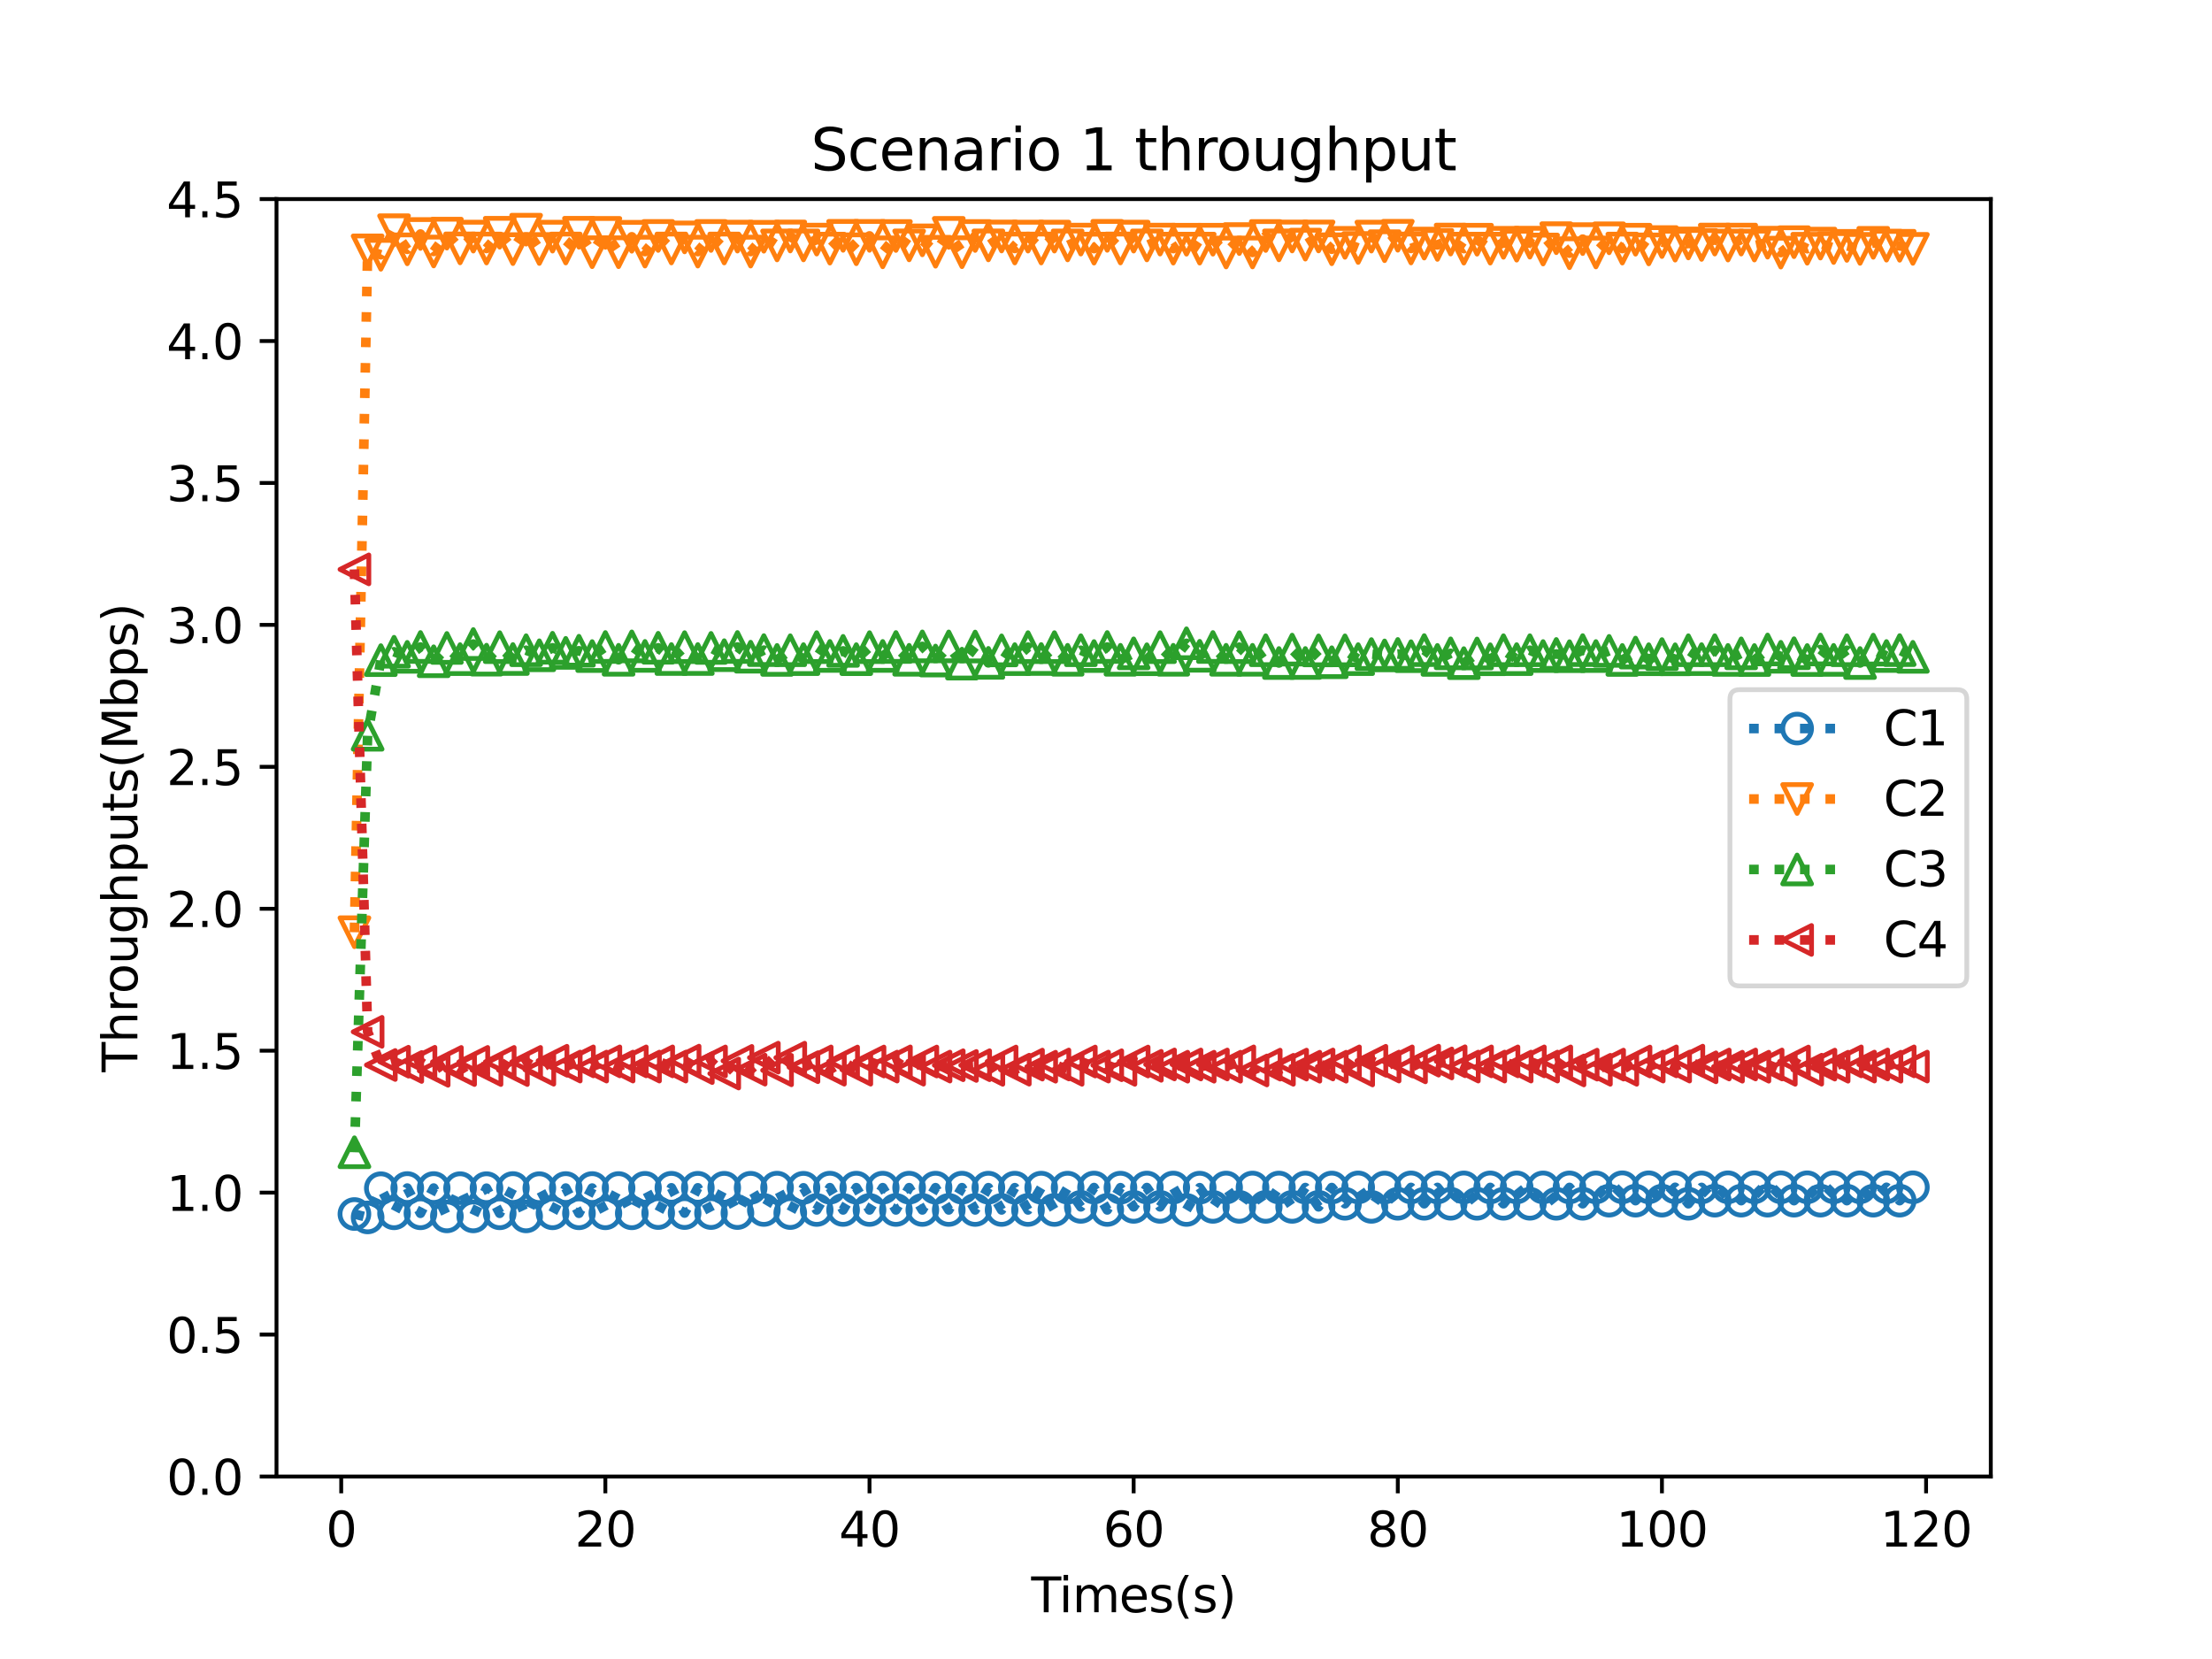 <?xml version="1.0" encoding="utf-8" standalone="no"?>
<!DOCTYPE svg PUBLIC "-//W3C//DTD SVG 1.1//EN"
  "http://www.w3.org/Graphics/SVG/1.1/DTD/svg11.dtd">
<svg height="345.6pt" version="1.1" viewBox="0 0 460.8 345.6" width="460.8pt" xmlns="http://www.w3.org/2000/svg" xmlns:xlink="http://www.w3.org/1999/xlink">
 <defs>
  <style type="text/css">*{stroke-linecap:butt;stroke-linejoin:round;}</style>
 </defs>
 <g id="figure_1">
  <g id="patch_1">
   <path d="M 0 345.6 
L 460.8 345.6 
L 460.8 0 
L 0 0 
z
" style="fill:#ffffff;"/>
  </g>
  <g id="axes_1">
   <g id="patch_2">
    <path d="M 57.6 307.584 
L 414.72 307.584 
L 414.72 41.472 
L 57.6 41.472 
z
" style="fill:#ffffff;"/>
   </g>
   <g id="matplotlib.axis_1">
    <g id="xtick_1">
     <g id="line2d_1">
      <defs>
       <path d="M 0 0 
L 0 3.5 
" id="m53625323fe" style="stroke:#000000;stroke-width:0.8;"/>
      </defs>
      <g>
       <use style="stroke:#000000;stroke-width:0.8;" x="71.081" xlink:href="#m53625323fe" y="307.584"/>
      </g>
     </g>
     <g id="text_1">
      <!-- 0 -->
      <g transform="translate(67.9 322.182)scale(0.1 -0.1)">
       <defs>
        <path d="M 2034 4250 
Q 1547 4250 1301 3770 
Q 1056 3291 1056 2328 
Q 1056 1369 1301 889 
Q 1547 409 2034 409 
Q 2525 409 2770 889 
Q 3016 1369 3016 2328 
Q 3016 3291 2770 3770 
Q 2525 4250 2034 4250 
z
M 2034 4750 
Q 2819 4750 3233 4129 
Q 3647 3509 3647 2328 
Q 3647 1150 3233 529 
Q 2819 -91 2034 -91 
Q 1250 -91 836 529 
Q 422 1150 422 2328 
Q 422 3509 836 4129 
Q 1250 4750 2034 4750 
z
" id="DejaVuSans-30" transform="scale(0.016)"/>
       </defs>
       <use xlink:href="#DejaVuSans-30"/>
      </g>
     </g>
    </g>
    <g id="xtick_2">
     <g id="line2d_2">
      <g>
       <use style="stroke:#000000;stroke-width:0.8;" x="126.108" xlink:href="#m53625323fe" y="307.584"/>
      </g>
     </g>
     <g id="text_2">
      <!-- 20 -->
      <g transform="translate(119.745 322.182)scale(0.1 -0.1)">
       <defs>
        <path d="M 1228 531 
L 3431 531 
L 3431 0 
L 469 0 
L 469 531 
Q 828 903 1448 1529 
Q 2069 2156 2228 2338 
Q 2531 2678 2651 2914 
Q 2772 3150 2772 3378 
Q 2772 3750 2511 3984 
Q 2250 4219 1831 4219 
Q 1534 4219 1204 4116 
Q 875 4013 500 3803 
L 500 4441 
Q 881 4594 1212 4672 
Q 1544 4750 1819 4750 
Q 2544 4750 2975 4387 
Q 3406 4025 3406 3419 
Q 3406 3131 3298 2873 
Q 3191 2616 2906 2266 
Q 2828 2175 2409 1742 
Q 1991 1309 1228 531 
z
" id="DejaVuSans-32" transform="scale(0.016)"/>
       </defs>
       <use xlink:href="#DejaVuSans-32"/>
       <use x="63.623" xlink:href="#DejaVuSans-30"/>
      </g>
     </g>
    </g>
    <g id="xtick_3">
     <g id="line2d_3">
      <g>
       <use style="stroke:#000000;stroke-width:0.8;" x="181.134" xlink:href="#m53625323fe" y="307.584"/>
      </g>
     </g>
     <g id="text_3">
      <!-- 40 -->
      <g transform="translate(174.771 322.182)scale(0.1 -0.1)">
       <defs>
        <path d="M 2419 4116 
L 825 1625 
L 2419 1625 
L 2419 4116 
z
M 2253 4666 
L 3047 4666 
L 3047 1625 
L 3713 1625 
L 3713 1100 
L 3047 1100 
L 3047 0 
L 2419 0 
L 2419 1100 
L 313 1100 
L 313 1709 
L 2253 4666 
z
" id="DejaVuSans-34" transform="scale(0.016)"/>
       </defs>
       <use xlink:href="#DejaVuSans-34"/>
       <use x="63.623" xlink:href="#DejaVuSans-30"/>
      </g>
     </g>
    </g>
    <g id="xtick_4">
     <g id="line2d_4">
      <g>
       <use style="stroke:#000000;stroke-width:0.8;" x="236.16" xlink:href="#m53625323fe" y="307.584"/>
      </g>
     </g>
     <g id="text_4">
      <!-- 60 -->
      <g transform="translate(229.798 322.182)scale(0.1 -0.1)">
       <defs>
        <path d="M 2113 2584 
Q 1688 2584 1439 2293 
Q 1191 2003 1191 1497 
Q 1191 994 1439 701 
Q 1688 409 2113 409 
Q 2538 409 2786 701 
Q 3034 994 3034 1497 
Q 3034 2003 2786 2293 
Q 2538 2584 2113 2584 
z
M 3366 4563 
L 3366 3988 
Q 3128 4100 2886 4159 
Q 2644 4219 2406 4219 
Q 1781 4219 1451 3797 
Q 1122 3375 1075 2522 
Q 1259 2794 1537 2939 
Q 1816 3084 2150 3084 
Q 2853 3084 3261 2657 
Q 3669 2231 3669 1497 
Q 3669 778 3244 343 
Q 2819 -91 2113 -91 
Q 1303 -91 875 529 
Q 447 1150 447 2328 
Q 447 3434 972 4092 
Q 1497 4750 2381 4750 
Q 2619 4750 2861 4703 
Q 3103 4656 3366 4563 
z
" id="DejaVuSans-36" transform="scale(0.016)"/>
       </defs>
       <use xlink:href="#DejaVuSans-36"/>
       <use x="63.623" xlink:href="#DejaVuSans-30"/>
      </g>
     </g>
    </g>
    <g id="xtick_5">
     <g id="line2d_5">
      <g>
       <use style="stroke:#000000;stroke-width:0.8;" x="291.186" xlink:href="#m53625323fe" y="307.584"/>
      </g>
     </g>
     <g id="text_5">
      <!-- 80 -->
      <g transform="translate(284.824 322.182)scale(0.1 -0.1)">
       <defs>
        <path d="M 2034 2216 
Q 1584 2216 1326 1975 
Q 1069 1734 1069 1313 
Q 1069 891 1326 650 
Q 1584 409 2034 409 
Q 2484 409 2743 651 
Q 3003 894 3003 1313 
Q 3003 1734 2745 1975 
Q 2488 2216 2034 2216 
z
M 1403 2484 
Q 997 2584 770 2862 
Q 544 3141 544 3541 
Q 544 4100 942 4425 
Q 1341 4750 2034 4750 
Q 2731 4750 3128 4425 
Q 3525 4100 3525 3541 
Q 3525 3141 3298 2862 
Q 3072 2584 2669 2484 
Q 3125 2378 3379 2068 
Q 3634 1759 3634 1313 
Q 3634 634 3220 271 
Q 2806 -91 2034 -91 
Q 1263 -91 848 271 
Q 434 634 434 1313 
Q 434 1759 690 2068 
Q 947 2378 1403 2484 
z
M 1172 3481 
Q 1172 3119 1398 2916 
Q 1625 2713 2034 2713 
Q 2441 2713 2670 2916 
Q 2900 3119 2900 3481 
Q 2900 3844 2670 4047 
Q 2441 4250 2034 4250 
Q 1625 4250 1398 4047 
Q 1172 3844 1172 3481 
z
" id="DejaVuSans-38" transform="scale(0.016)"/>
       </defs>
       <use xlink:href="#DejaVuSans-38"/>
       <use x="63.623" xlink:href="#DejaVuSans-30"/>
      </g>
     </g>
    </g>
    <g id="xtick_6">
     <g id="line2d_6">
      <g>
       <use style="stroke:#000000;stroke-width:0.8;" x="346.212" xlink:href="#m53625323fe" y="307.584"/>
      </g>
     </g>
     <g id="text_6">
      <!-- 100 -->
      <g transform="translate(336.669 322.182)scale(0.1 -0.1)">
       <defs>
        <path d="M 794 531 
L 1825 531 
L 1825 4091 
L 703 3866 
L 703 4441 
L 1819 4666 
L 2450 4666 
L 2450 531 
L 3481 531 
L 3481 0 
L 794 0 
L 794 531 
z
" id="DejaVuSans-31" transform="scale(0.016)"/>
       </defs>
       <use xlink:href="#DejaVuSans-31"/>
       <use x="63.623" xlink:href="#DejaVuSans-30"/>
       <use x="127.246" xlink:href="#DejaVuSans-30"/>
      </g>
     </g>
    </g>
    <g id="xtick_7">
     <g id="line2d_7">
      <g>
       <use style="stroke:#000000;stroke-width:0.8;" x="401.239" xlink:href="#m53625323fe" y="307.584"/>
      </g>
     </g>
     <g id="text_7">
      <!-- 120 -->
      <g transform="translate(391.695 322.182)scale(0.1 -0.1)">
       <use xlink:href="#DejaVuSans-31"/>
       <use x="63.623" xlink:href="#DejaVuSans-32"/>
       <use x="127.246" xlink:href="#DejaVuSans-30"/>
      </g>
     </g>
    </g>
    <g id="text_8">
     <!-- Times(s) -->
     <g transform="translate(214.815 335.861)scale(0.1 -0.1)">
      <defs>
       <path d="M -19 4666 
L 3928 4666 
L 3928 4134 
L 2272 4134 
L 2272 0 
L 1638 0 
L 1638 4134 
L -19 4134 
L -19 4666 
z
" id="DejaVuSans-54" transform="scale(0.016)"/>
       <path d="M 603 3500 
L 1178 3500 
L 1178 0 
L 603 0 
L 603 3500 
z
M 603 4863 
L 1178 4863 
L 1178 4134 
L 603 4134 
L 603 4863 
z
" id="DejaVuSans-69" transform="scale(0.016)"/>
       <path d="M 3328 2828 
Q 3544 3216 3844 3400 
Q 4144 3584 4550 3584 
Q 5097 3584 5394 3201 
Q 5691 2819 5691 2113 
L 5691 0 
L 5113 0 
L 5113 2094 
Q 5113 2597 4934 2840 
Q 4756 3084 4391 3084 
Q 3944 3084 3684 2787 
Q 3425 2491 3425 1978 
L 3425 0 
L 2847 0 
L 2847 2094 
Q 2847 2600 2669 2842 
Q 2491 3084 2119 3084 
Q 1678 3084 1418 2786 
Q 1159 2488 1159 1978 
L 1159 0 
L 581 0 
L 581 3500 
L 1159 3500 
L 1159 2956 
Q 1356 3278 1631 3431 
Q 1906 3584 2284 3584 
Q 2666 3584 2933 3390 
Q 3200 3197 3328 2828 
z
" id="DejaVuSans-6d" transform="scale(0.016)"/>
       <path d="M 3597 1894 
L 3597 1613 
L 953 1613 
Q 991 1019 1311 708 
Q 1631 397 2203 397 
Q 2534 397 2845 478 
Q 3156 559 3463 722 
L 3463 178 
Q 3153 47 2828 -22 
Q 2503 -91 2169 -91 
Q 1331 -91 842 396 
Q 353 884 353 1716 
Q 353 2575 817 3079 
Q 1281 3584 2069 3584 
Q 2775 3584 3186 3129 
Q 3597 2675 3597 1894 
z
M 3022 2063 
Q 3016 2534 2758 2815 
Q 2500 3097 2075 3097 
Q 1594 3097 1305 2825 
Q 1016 2553 972 2059 
L 3022 2063 
z
" id="DejaVuSans-65" transform="scale(0.016)"/>
       <path d="M 2834 3397 
L 2834 2853 
Q 2591 2978 2328 3040 
Q 2066 3103 1784 3103 
Q 1356 3103 1142 2972 
Q 928 2841 928 2578 
Q 928 2378 1081 2264 
Q 1234 2150 1697 2047 
L 1894 2003 
Q 2506 1872 2764 1633 
Q 3022 1394 3022 966 
Q 3022 478 2636 193 
Q 2250 -91 1575 -91 
Q 1294 -91 989 -36 
Q 684 19 347 128 
L 347 722 
Q 666 556 975 473 
Q 1284 391 1588 391 
Q 1994 391 2212 530 
Q 2431 669 2431 922 
Q 2431 1156 2273 1281 
Q 2116 1406 1581 1522 
L 1381 1569 
Q 847 1681 609 1914 
Q 372 2147 372 2553 
Q 372 3047 722 3315 
Q 1072 3584 1716 3584 
Q 2034 3584 2315 3537 
Q 2597 3491 2834 3397 
z
" id="DejaVuSans-73" transform="scale(0.016)"/>
       <path d="M 1984 4856 
Q 1566 4138 1362 3434 
Q 1159 2731 1159 2009 
Q 1159 1288 1364 580 
Q 1569 -128 1984 -844 
L 1484 -844 
Q 1016 -109 783 600 
Q 550 1309 550 2009 
Q 550 2706 781 3412 
Q 1013 4119 1484 4856 
L 1984 4856 
z
" id="DejaVuSans-28" transform="scale(0.016)"/>
       <path d="M 513 4856 
L 1013 4856 
Q 1481 4119 1714 3412 
Q 1947 2706 1947 2009 
Q 1947 1309 1714 600 
Q 1481 -109 1013 -844 
L 513 -844 
Q 928 -128 1133 580 
Q 1338 1288 1338 2009 
Q 1338 2731 1133 3434 
Q 928 4138 513 4856 
z
" id="DejaVuSans-29" transform="scale(0.016)"/>
      </defs>
      <use xlink:href="#DejaVuSans-54"/>
      <use x="57.959" xlink:href="#DejaVuSans-69"/>
      <use x="85.742" xlink:href="#DejaVuSans-6d"/>
      <use x="183.154" xlink:href="#DejaVuSans-65"/>
      <use x="244.678" xlink:href="#DejaVuSans-73"/>
      <use x="296.777" xlink:href="#DejaVuSans-28"/>
      <use x="335.791" xlink:href="#DejaVuSans-73"/>
      <use x="387.891" xlink:href="#DejaVuSans-29"/>
     </g>
    </g>
   </g>
   <g id="matplotlib.axis_2">
    <g id="ytick_1">
     <g id="line2d_8">
      <defs>
       <path d="M 0 0 
L -3.5 0 
" id="mf04b9d7b9d" style="stroke:#000000;stroke-width:0.8;"/>
      </defs>
      <g>
       <use style="stroke:#000000;stroke-width:0.8;" x="57.6" xlink:href="#mf04b9d7b9d" y="307.584"/>
      </g>
     </g>
     <g id="text_9">
      <!-- 0.0 -->
      <g transform="translate(34.697 311.383)scale(0.1 -0.1)">
       <defs>
        <path d="M 684 794 
L 1344 794 
L 1344 0 
L 684 0 
L 684 794 
z
" id="DejaVuSans-2e" transform="scale(0.016)"/>
       </defs>
       <use xlink:href="#DejaVuSans-30"/>
       <use x="63.623" xlink:href="#DejaVuSans-2e"/>
       <use x="95.41" xlink:href="#DejaVuSans-30"/>
      </g>
     </g>
    </g>
    <g id="ytick_2">
     <g id="line2d_9">
      <g>
       <use style="stroke:#000000;stroke-width:0.8;" x="57.6" xlink:href="#mf04b9d7b9d" y="278.016"/>
      </g>
     </g>
     <g id="text_10">
      <!-- 0.5 -->
      <g transform="translate(34.697 281.815)scale(0.1 -0.1)">
       <defs>
        <path d="M 691 4666 
L 3169 4666 
L 3169 4134 
L 1269 4134 
L 1269 2991 
Q 1406 3038 1543 3061 
Q 1681 3084 1819 3084 
Q 2600 3084 3056 2656 
Q 3513 2228 3513 1497 
Q 3513 744 3044 326 
Q 2575 -91 1722 -91 
Q 1428 -91 1123 -41 
Q 819 9 494 109 
L 494 744 
Q 775 591 1075 516 
Q 1375 441 1709 441 
Q 2250 441 2565 725 
Q 2881 1009 2881 1497 
Q 2881 1984 2565 2268 
Q 2250 2553 1709 2553 
Q 1456 2553 1204 2497 
Q 953 2441 691 2322 
L 691 4666 
z
" id="DejaVuSans-35" transform="scale(0.016)"/>
       </defs>
       <use xlink:href="#DejaVuSans-30"/>
       <use x="63.623" xlink:href="#DejaVuSans-2e"/>
       <use x="95.41" xlink:href="#DejaVuSans-35"/>
      </g>
     </g>
    </g>
    <g id="ytick_3">
     <g id="line2d_10">
      <g>
       <use style="stroke:#000000;stroke-width:0.8;" x="57.6" xlink:href="#mf04b9d7b9d" y="248.448"/>
      </g>
     </g>
     <g id="text_11">
      <!-- 1.0 -->
      <g transform="translate(34.697 252.247)scale(0.1 -0.1)">
       <use xlink:href="#DejaVuSans-31"/>
       <use x="63.623" xlink:href="#DejaVuSans-2e"/>
       <use x="95.41" xlink:href="#DejaVuSans-30"/>
      </g>
     </g>
    </g>
    <g id="ytick_4">
     <g id="line2d_11">
      <g>
       <use style="stroke:#000000;stroke-width:0.8;" x="57.6" xlink:href="#mf04b9d7b9d" y="218.88"/>
      </g>
     </g>
     <g id="text_12">
      <!-- 1.5 -->
      <g transform="translate(34.697 222.679)scale(0.1 -0.1)">
       <use xlink:href="#DejaVuSans-31"/>
       <use x="63.623" xlink:href="#DejaVuSans-2e"/>
       <use x="95.41" xlink:href="#DejaVuSans-35"/>
      </g>
     </g>
    </g>
    <g id="ytick_5">
     <g id="line2d_12">
      <g>
       <use style="stroke:#000000;stroke-width:0.8;" x="57.6" xlink:href="#mf04b9d7b9d" y="189.312"/>
      </g>
     </g>
     <g id="text_13">
      <!-- 2.0 -->
      <g transform="translate(34.697 193.111)scale(0.1 -0.1)">
       <use xlink:href="#DejaVuSans-32"/>
       <use x="63.623" xlink:href="#DejaVuSans-2e"/>
       <use x="95.41" xlink:href="#DejaVuSans-30"/>
      </g>
     </g>
    </g>
    <g id="ytick_6">
     <g id="line2d_13">
      <g>
       <use style="stroke:#000000;stroke-width:0.8;" x="57.6" xlink:href="#mf04b9d7b9d" y="159.744"/>
      </g>
     </g>
     <g id="text_14">
      <!-- 2.5 -->
      <g transform="translate(34.697 163.543)scale(0.1 -0.1)">
       <use xlink:href="#DejaVuSans-32"/>
       <use x="63.623" xlink:href="#DejaVuSans-2e"/>
       <use x="95.41" xlink:href="#DejaVuSans-35"/>
      </g>
     </g>
    </g>
    <g id="ytick_7">
     <g id="line2d_14">
      <g>
       <use style="stroke:#000000;stroke-width:0.8;" x="57.6" xlink:href="#mf04b9d7b9d" y="130.176"/>
      </g>
     </g>
     <g id="text_15">
      <!-- 3.0 -->
      <g transform="translate(34.697 133.975)scale(0.1 -0.1)">
       <defs>
        <path d="M 2597 2516 
Q 3050 2419 3304 2112 
Q 3559 1806 3559 1356 
Q 3559 666 3084 287 
Q 2609 -91 1734 -91 
Q 1441 -91 1130 -33 
Q 819 25 488 141 
L 488 750 
Q 750 597 1062 519 
Q 1375 441 1716 441 
Q 2309 441 2620 675 
Q 2931 909 2931 1356 
Q 2931 1769 2642 2001 
Q 2353 2234 1838 2234 
L 1294 2234 
L 1294 2753 
L 1863 2753 
Q 2328 2753 2575 2939 
Q 2822 3125 2822 3475 
Q 2822 3834 2567 4026 
Q 2313 4219 1838 4219 
Q 1578 4219 1281 4162 
Q 984 4106 628 3988 
L 628 4550 
Q 988 4650 1302 4700 
Q 1616 4750 1894 4750 
Q 2613 4750 3031 4423 
Q 3450 4097 3450 3541 
Q 3450 3153 3228 2886 
Q 3006 2619 2597 2516 
z
" id="DejaVuSans-33" transform="scale(0.016)"/>
       </defs>
       <use xlink:href="#DejaVuSans-33"/>
       <use x="63.623" xlink:href="#DejaVuSans-2e"/>
       <use x="95.41" xlink:href="#DejaVuSans-30"/>
      </g>
     </g>
    </g>
    <g id="ytick_8">
     <g id="line2d_15">
      <g>
       <use style="stroke:#000000;stroke-width:0.8;" x="57.6" xlink:href="#mf04b9d7b9d" y="100.608"/>
      </g>
     </g>
     <g id="text_16">
      <!-- 3.5 -->
      <g transform="translate(34.697 104.407)scale(0.1 -0.1)">
       <use xlink:href="#DejaVuSans-33"/>
       <use x="63.623" xlink:href="#DejaVuSans-2e"/>
       <use x="95.41" xlink:href="#DejaVuSans-35"/>
      </g>
     </g>
    </g>
    <g id="ytick_9">
     <g id="line2d_16">
      <g>
       <use style="stroke:#000000;stroke-width:0.8;" x="57.6" xlink:href="#mf04b9d7b9d" y="71.04"/>
      </g>
     </g>
     <g id="text_17">
      <!-- 4.0 -->
      <g transform="translate(34.697 74.839)scale(0.1 -0.1)">
       <use xlink:href="#DejaVuSans-34"/>
       <use x="63.623" xlink:href="#DejaVuSans-2e"/>
       <use x="95.41" xlink:href="#DejaVuSans-30"/>
      </g>
     </g>
    </g>
    <g id="ytick_10">
     <g id="line2d_17">
      <g>
       <use style="stroke:#000000;stroke-width:0.8;" x="57.6" xlink:href="#mf04b9d7b9d" y="41.472"/>
      </g>
     </g>
     <g id="text_18">
      <!-- 4.5 -->
      <g transform="translate(34.697 45.271)scale(0.1 -0.1)">
       <use xlink:href="#DejaVuSans-34"/>
       <use x="63.623" xlink:href="#DejaVuSans-2e"/>
       <use x="95.41" xlink:href="#DejaVuSans-35"/>
      </g>
     </g>
    </g>
    <g id="text_19">
     <!-- Throughputs(Mbps) -->
     <g transform="translate(28.617 223.341)rotate(-90)scale(0.1 -0.1)">
      <defs>
       <path d="M 3513 2113 
L 3513 0 
L 2938 0 
L 2938 2094 
Q 2938 2591 2744 2837 
Q 2550 3084 2163 3084 
Q 1697 3084 1428 2787 
Q 1159 2491 1159 1978 
L 1159 0 
L 581 0 
L 581 4863 
L 1159 4863 
L 1159 2956 
Q 1366 3272 1645 3428 
Q 1925 3584 2291 3584 
Q 2894 3584 3203 3211 
Q 3513 2838 3513 2113 
z
" id="DejaVuSans-68" transform="scale(0.016)"/>
       <path d="M 2631 2963 
Q 2534 3019 2420 3045 
Q 2306 3072 2169 3072 
Q 1681 3072 1420 2755 
Q 1159 2438 1159 1844 
L 1159 0 
L 581 0 
L 581 3500 
L 1159 3500 
L 1159 2956 
Q 1341 3275 1631 3429 
Q 1922 3584 2338 3584 
Q 2397 3584 2469 3576 
Q 2541 3569 2628 3553 
L 2631 2963 
z
" id="DejaVuSans-72" transform="scale(0.016)"/>
       <path d="M 1959 3097 
Q 1497 3097 1228 2736 
Q 959 2375 959 1747 
Q 959 1119 1226 758 
Q 1494 397 1959 397 
Q 2419 397 2687 759 
Q 2956 1122 2956 1747 
Q 2956 2369 2687 2733 
Q 2419 3097 1959 3097 
z
M 1959 3584 
Q 2709 3584 3137 3096 
Q 3566 2609 3566 1747 
Q 3566 888 3137 398 
Q 2709 -91 1959 -91 
Q 1206 -91 779 398 
Q 353 888 353 1747 
Q 353 2609 779 3096 
Q 1206 3584 1959 3584 
z
" id="DejaVuSans-6f" transform="scale(0.016)"/>
       <path d="M 544 1381 
L 544 3500 
L 1119 3500 
L 1119 1403 
Q 1119 906 1312 657 
Q 1506 409 1894 409 
Q 2359 409 2629 706 
Q 2900 1003 2900 1516 
L 2900 3500 
L 3475 3500 
L 3475 0 
L 2900 0 
L 2900 538 
Q 2691 219 2414 64 
Q 2138 -91 1772 -91 
Q 1169 -91 856 284 
Q 544 659 544 1381 
z
M 1991 3584 
L 1991 3584 
z
" id="DejaVuSans-75" transform="scale(0.016)"/>
       <path d="M 2906 1791 
Q 2906 2416 2648 2759 
Q 2391 3103 1925 3103 
Q 1463 3103 1205 2759 
Q 947 2416 947 1791 
Q 947 1169 1205 825 
Q 1463 481 1925 481 
Q 2391 481 2648 825 
Q 2906 1169 2906 1791 
z
M 3481 434 
Q 3481 -459 3084 -895 
Q 2688 -1331 1869 -1331 
Q 1566 -1331 1297 -1286 
Q 1028 -1241 775 -1147 
L 775 -588 
Q 1028 -725 1275 -790 
Q 1522 -856 1778 -856 
Q 2344 -856 2625 -561 
Q 2906 -266 2906 331 
L 2906 616 
Q 2728 306 2450 153 
Q 2172 0 1784 0 
Q 1141 0 747 490 
Q 353 981 353 1791 
Q 353 2603 747 3093 
Q 1141 3584 1784 3584 
Q 2172 3584 2450 3431 
Q 2728 3278 2906 2969 
L 2906 3500 
L 3481 3500 
L 3481 434 
z
" id="DejaVuSans-67" transform="scale(0.016)"/>
       <path d="M 1159 525 
L 1159 -1331 
L 581 -1331 
L 581 3500 
L 1159 3500 
L 1159 2969 
Q 1341 3281 1617 3432 
Q 1894 3584 2278 3584 
Q 2916 3584 3314 3078 
Q 3713 2572 3713 1747 
Q 3713 922 3314 415 
Q 2916 -91 2278 -91 
Q 1894 -91 1617 61 
Q 1341 213 1159 525 
z
M 3116 1747 
Q 3116 2381 2855 2742 
Q 2594 3103 2138 3103 
Q 1681 3103 1420 2742 
Q 1159 2381 1159 1747 
Q 1159 1113 1420 752 
Q 1681 391 2138 391 
Q 2594 391 2855 752 
Q 3116 1113 3116 1747 
z
" id="DejaVuSans-70" transform="scale(0.016)"/>
       <path d="M 1172 4494 
L 1172 3500 
L 2356 3500 
L 2356 3053 
L 1172 3053 
L 1172 1153 
Q 1172 725 1289 603 
Q 1406 481 1766 481 
L 2356 481 
L 2356 0 
L 1766 0 
Q 1100 0 847 248 
Q 594 497 594 1153 
L 594 3053 
L 172 3053 
L 172 3500 
L 594 3500 
L 594 4494 
L 1172 4494 
z
" id="DejaVuSans-74" transform="scale(0.016)"/>
       <path d="M 628 4666 
L 1569 4666 
L 2759 1491 
L 3956 4666 
L 4897 4666 
L 4897 0 
L 4281 0 
L 4281 4097 
L 3078 897 
L 2444 897 
L 1241 4097 
L 1241 0 
L 628 0 
L 628 4666 
z
" id="DejaVuSans-4d" transform="scale(0.016)"/>
       <path d="M 3116 1747 
Q 3116 2381 2855 2742 
Q 2594 3103 2138 3103 
Q 1681 3103 1420 2742 
Q 1159 2381 1159 1747 
Q 1159 1113 1420 752 
Q 1681 391 2138 391 
Q 2594 391 2855 752 
Q 3116 1113 3116 1747 
z
M 1159 2969 
Q 1341 3281 1617 3432 
Q 1894 3584 2278 3584 
Q 2916 3584 3314 3078 
Q 3713 2572 3713 1747 
Q 3713 922 3314 415 
Q 2916 -91 2278 -91 
Q 1894 -91 1617 61 
Q 1341 213 1159 525 
L 1159 0 
L 581 0 
L 581 4863 
L 1159 4863 
L 1159 2969 
z
" id="DejaVuSans-62" transform="scale(0.016)"/>
      </defs>
      <use xlink:href="#DejaVuSans-54"/>
      <use x="61.084" xlink:href="#DejaVuSans-68"/>
      <use x="124.463" xlink:href="#DejaVuSans-72"/>
      <use x="163.326" xlink:href="#DejaVuSans-6f"/>
      <use x="224.508" xlink:href="#DejaVuSans-75"/>
      <use x="287.887" xlink:href="#DejaVuSans-67"/>
      <use x="351.363" xlink:href="#DejaVuSans-68"/>
      <use x="414.742" xlink:href="#DejaVuSans-70"/>
      <use x="478.219" xlink:href="#DejaVuSans-75"/>
      <use x="541.598" xlink:href="#DejaVuSans-74"/>
      <use x="580.807" xlink:href="#DejaVuSans-73"/>
      <use x="632.906" xlink:href="#DejaVuSans-28"/>
      <use x="671.92" xlink:href="#DejaVuSans-4d"/>
      <use x="758.199" xlink:href="#DejaVuSans-62"/>
      <use x="821.676" xlink:href="#DejaVuSans-70"/>
      <use x="885.152" xlink:href="#DejaVuSans-73"/>
      <use x="937.252" xlink:href="#DejaVuSans-29"/>
     </g>
    </g>
   </g>
   <g id="line2d_18">
    <path clip-path="url(#pe4b9fbba56)" d="M 73.833 252.903 
L 76.584 253.61 
L 79.335 247.528 
L 82.087 252.752 
L 84.838 247.493 
L 87.589 252.751 
L 90.341 247.493 
L 93.092 253.394 
L 95.843 247.519 
L 98.595 253.395 
L 101.346 247.519 
L 104.097 252.752 
L 106.848 247.493 
L 109.6 253.394 
L 112.351 247.519 
L 115.102 252.752 
L 117.854 247.493 
L 120.605 252.751 
L 123.356 247.493 
L 126.108 252.751 
L 128.859 247.493 
L 131.61 252.751 
L 134.362 247.448 
L 137.113 252.701 
L 139.864 247.438 
L 142.615 252.701 
L 145.367 247.438 
L 148.118 252.701 
L 150.869 247.438 
L 153.621 252.701 
L 156.372 247.438 
L 159.123 252.057 
L 161.875 247.412 
L 164.626 252.7 
L 167.377 247.438 
L 170.129 252.057 
L 172.88 247.412 
L 175.631 252.056 
L 178.382 247.412 
L 181.134 252.056 
L 183.885 247.412 
L 186.636 252.056 
L 189.388 247.412 
L 192.139 252.056 
L 194.89 247.412 
L 197.642 252.056 
L 200.393 247.412 
L 203.144 252.056 
L 205.896 247.412 
L 208.647 252.056 
L 211.398 247.412 
L 214.15 252.056 
L 216.901 247.412 
L 219.652 252.056 
L 222.403 247.412 
L 225.155 251.412 
L 227.906 247.386 
L 230.657 252.055 
L 233.409 247.412 
L 236.16 251.412 
L 238.911 247.386 
L 241.663 251.411 
L 244.414 247.386 
L 247.165 252.055 
L 249.917 247.412 
L 252.668 251.412 
L 255.419 247.386 
L 258.17 251.411 
L 260.922 247.386 
L 263.673 251.411 
L 266.424 247.386 
L 269.176 251.411 
L 271.927 247.386 
L 274.678 251.411 
L 277.43 247.386 
L 280.181 250.767 
L 282.932 247.361 
L 285.684 251.41 
L 288.435 247.386 
L 291.186 250.767 
L 293.938 247.361 
L 296.689 250.766 
L 299.44 247.361 
L 302.191 250.766 
L 304.943 247.361 
L 307.694 250.766 
L 310.445 247.361 
L 313.197 250.766 
L 315.948 247.361 
L 318.699 250.766 
L 321.451 247.361 
L 324.202 250.766 
L 326.953 247.361 
L 329.705 250.766 
L 332.456 247.361 
L 335.207 250.122 
L 337.958 247.335 
L 340.71 250.121 
L 343.461 247.335 
L 346.212 250.121 
L 348.964 247.335 
L 351.715 250.765 
L 354.466 247.361 
L 357.218 250.122 
L 359.969 247.335 
L 362.72 250.121 
L 365.472 247.335 
L 368.223 250.121 
L 370.974 247.335 
L 373.725 250.121 
L 376.477 247.335 
L 379.228 250.121 
L 381.979 247.335 
L 384.731 250.121 
L 387.482 247.335 
L 390.233 250.121 
L 392.985 247.335 
L 395.736 250.121 
L 398.487 247.335 
" style="fill:none;stroke:#1f77b4;stroke-dasharray:2,3.3;stroke-dashoffset:0;stroke-width:2;"/>
    <defs>
     <path d="M 0 3 
C 0.796 3 1.559 2.684 2.121 2.121 
C 2.684 1.559 3 0.796 3 0 
C 3 -0.796 2.684 -1.559 2.121 -2.121 
C 1.559 -2.684 0.796 -3 0 -3 
C -0.796 -3 -1.559 -2.684 -2.121 -2.121 
C -2.684 -1.559 -3 -0.796 -3 0 
C -3 0.796 -2.684 1.559 -2.121 2.121 
C -1.559 2.684 -0.796 3 0 3 
z
" id="ma6ba2c70e8" style="stroke:#1f77b4;"/>
    </defs>
    <g clip-path="url(#pe4b9fbba56)">
     <use style="fill-opacity:0;stroke:#1f77b4;" x="73.833" xlink:href="#ma6ba2c70e8" y="252.903"/>
     <use style="fill-opacity:0;stroke:#1f77b4;" x="76.584" xlink:href="#ma6ba2c70e8" y="253.61"/>
     <use style="fill-opacity:0;stroke:#1f77b4;" x="79.335" xlink:href="#ma6ba2c70e8" y="247.528"/>
     <use style="fill-opacity:0;stroke:#1f77b4;" x="82.087" xlink:href="#ma6ba2c70e8" y="252.752"/>
     <use style="fill-opacity:0;stroke:#1f77b4;" x="84.838" xlink:href="#ma6ba2c70e8" y="247.493"/>
     <use style="fill-opacity:0;stroke:#1f77b4;" x="87.589" xlink:href="#ma6ba2c70e8" y="252.751"/>
     <use style="fill-opacity:0;stroke:#1f77b4;" x="90.341" xlink:href="#ma6ba2c70e8" y="247.493"/>
     <use style="fill-opacity:0;stroke:#1f77b4;" x="93.092" xlink:href="#ma6ba2c70e8" y="253.394"/>
     <use style="fill-opacity:0;stroke:#1f77b4;" x="95.843" xlink:href="#ma6ba2c70e8" y="247.519"/>
     <use style="fill-opacity:0;stroke:#1f77b4;" x="98.595" xlink:href="#ma6ba2c70e8" y="253.395"/>
     <use style="fill-opacity:0;stroke:#1f77b4;" x="101.346" xlink:href="#ma6ba2c70e8" y="247.519"/>
     <use style="fill-opacity:0;stroke:#1f77b4;" x="104.097" xlink:href="#ma6ba2c70e8" y="252.752"/>
     <use style="fill-opacity:0;stroke:#1f77b4;" x="106.848" xlink:href="#ma6ba2c70e8" y="247.493"/>
     <use style="fill-opacity:0;stroke:#1f77b4;" x="109.6" xlink:href="#ma6ba2c70e8" y="253.394"/>
     <use style="fill-opacity:0;stroke:#1f77b4;" x="112.351" xlink:href="#ma6ba2c70e8" y="247.519"/>
     <use style="fill-opacity:0;stroke:#1f77b4;" x="115.102" xlink:href="#ma6ba2c70e8" y="252.752"/>
     <use style="fill-opacity:0;stroke:#1f77b4;" x="117.854" xlink:href="#ma6ba2c70e8" y="247.493"/>
     <use style="fill-opacity:0;stroke:#1f77b4;" x="120.605" xlink:href="#ma6ba2c70e8" y="252.751"/>
     <use style="fill-opacity:0;stroke:#1f77b4;" x="123.356" xlink:href="#ma6ba2c70e8" y="247.493"/>
     <use style="fill-opacity:0;stroke:#1f77b4;" x="126.108" xlink:href="#ma6ba2c70e8" y="252.751"/>
     <use style="fill-opacity:0;stroke:#1f77b4;" x="128.859" xlink:href="#ma6ba2c70e8" y="247.493"/>
     <use style="fill-opacity:0;stroke:#1f77b4;" x="131.61" xlink:href="#ma6ba2c70e8" y="252.751"/>
     <use style="fill-opacity:0;stroke:#1f77b4;" x="134.362" xlink:href="#ma6ba2c70e8" y="247.448"/>
     <use style="fill-opacity:0;stroke:#1f77b4;" x="137.113" xlink:href="#ma6ba2c70e8" y="252.701"/>
     <use style="fill-opacity:0;stroke:#1f77b4;" x="139.864" xlink:href="#ma6ba2c70e8" y="247.438"/>
     <use style="fill-opacity:0;stroke:#1f77b4;" x="142.615" xlink:href="#ma6ba2c70e8" y="252.701"/>
     <use style="fill-opacity:0;stroke:#1f77b4;" x="145.367" xlink:href="#ma6ba2c70e8" y="247.438"/>
     <use style="fill-opacity:0;stroke:#1f77b4;" x="148.118" xlink:href="#ma6ba2c70e8" y="252.701"/>
     <use style="fill-opacity:0;stroke:#1f77b4;" x="150.869" xlink:href="#ma6ba2c70e8" y="247.438"/>
     <use style="fill-opacity:0;stroke:#1f77b4;" x="153.621" xlink:href="#ma6ba2c70e8" y="252.701"/>
     <use style="fill-opacity:0;stroke:#1f77b4;" x="156.372" xlink:href="#ma6ba2c70e8" y="247.438"/>
     <use style="fill-opacity:0;stroke:#1f77b4;" x="159.123" xlink:href="#ma6ba2c70e8" y="252.057"/>
     <use style="fill-opacity:0;stroke:#1f77b4;" x="161.875" xlink:href="#ma6ba2c70e8" y="247.412"/>
     <use style="fill-opacity:0;stroke:#1f77b4;" x="164.626" xlink:href="#ma6ba2c70e8" y="252.7"/>
     <use style="fill-opacity:0;stroke:#1f77b4;" x="167.377" xlink:href="#ma6ba2c70e8" y="247.438"/>
     <use style="fill-opacity:0;stroke:#1f77b4;" x="170.129" xlink:href="#ma6ba2c70e8" y="252.057"/>
     <use style="fill-opacity:0;stroke:#1f77b4;" x="172.88" xlink:href="#ma6ba2c70e8" y="247.412"/>
     <use style="fill-opacity:0;stroke:#1f77b4;" x="175.631" xlink:href="#ma6ba2c70e8" y="252.056"/>
     <use style="fill-opacity:0;stroke:#1f77b4;" x="178.382" xlink:href="#ma6ba2c70e8" y="247.412"/>
     <use style="fill-opacity:0;stroke:#1f77b4;" x="181.134" xlink:href="#ma6ba2c70e8" y="252.056"/>
     <use style="fill-opacity:0;stroke:#1f77b4;" x="183.885" xlink:href="#ma6ba2c70e8" y="247.412"/>
     <use style="fill-opacity:0;stroke:#1f77b4;" x="186.636" xlink:href="#ma6ba2c70e8" y="252.056"/>
     <use style="fill-opacity:0;stroke:#1f77b4;" x="189.388" xlink:href="#ma6ba2c70e8" y="247.412"/>
     <use style="fill-opacity:0;stroke:#1f77b4;" x="192.139" xlink:href="#ma6ba2c70e8" y="252.056"/>
     <use style="fill-opacity:0;stroke:#1f77b4;" x="194.89" xlink:href="#ma6ba2c70e8" y="247.412"/>
     <use style="fill-opacity:0;stroke:#1f77b4;" x="197.642" xlink:href="#ma6ba2c70e8" y="252.056"/>
     <use style="fill-opacity:0;stroke:#1f77b4;" x="200.393" xlink:href="#ma6ba2c70e8" y="247.412"/>
     <use style="fill-opacity:0;stroke:#1f77b4;" x="203.144" xlink:href="#ma6ba2c70e8" y="252.056"/>
     <use style="fill-opacity:0;stroke:#1f77b4;" x="205.896" xlink:href="#ma6ba2c70e8" y="247.412"/>
     <use style="fill-opacity:0;stroke:#1f77b4;" x="208.647" xlink:href="#ma6ba2c70e8" y="252.056"/>
     <use style="fill-opacity:0;stroke:#1f77b4;" x="211.398" xlink:href="#ma6ba2c70e8" y="247.412"/>
     <use style="fill-opacity:0;stroke:#1f77b4;" x="214.15" xlink:href="#ma6ba2c70e8" y="252.056"/>
     <use style="fill-opacity:0;stroke:#1f77b4;" x="216.901" xlink:href="#ma6ba2c70e8" y="247.412"/>
     <use style="fill-opacity:0;stroke:#1f77b4;" x="219.652" xlink:href="#ma6ba2c70e8" y="252.056"/>
     <use style="fill-opacity:0;stroke:#1f77b4;" x="222.403" xlink:href="#ma6ba2c70e8" y="247.412"/>
     <use style="fill-opacity:0;stroke:#1f77b4;" x="225.155" xlink:href="#ma6ba2c70e8" y="251.412"/>
     <use style="fill-opacity:0;stroke:#1f77b4;" x="227.906" xlink:href="#ma6ba2c70e8" y="247.386"/>
     <use style="fill-opacity:0;stroke:#1f77b4;" x="230.657" xlink:href="#ma6ba2c70e8" y="252.055"/>
     <use style="fill-opacity:0;stroke:#1f77b4;" x="233.409" xlink:href="#ma6ba2c70e8" y="247.412"/>
     <use style="fill-opacity:0;stroke:#1f77b4;" x="236.16" xlink:href="#ma6ba2c70e8" y="251.412"/>
     <use style="fill-opacity:0;stroke:#1f77b4;" x="238.911" xlink:href="#ma6ba2c70e8" y="247.386"/>
     <use style="fill-opacity:0;stroke:#1f77b4;" x="241.663" xlink:href="#ma6ba2c70e8" y="251.411"/>
     <use style="fill-opacity:0;stroke:#1f77b4;" x="244.414" xlink:href="#ma6ba2c70e8" y="247.386"/>
     <use style="fill-opacity:0;stroke:#1f77b4;" x="247.165" xlink:href="#ma6ba2c70e8" y="252.055"/>
     <use style="fill-opacity:0;stroke:#1f77b4;" x="249.917" xlink:href="#ma6ba2c70e8" y="247.412"/>
     <use style="fill-opacity:0;stroke:#1f77b4;" x="252.668" xlink:href="#ma6ba2c70e8" y="251.412"/>
     <use style="fill-opacity:0;stroke:#1f77b4;" x="255.419" xlink:href="#ma6ba2c70e8" y="247.386"/>
     <use style="fill-opacity:0;stroke:#1f77b4;" x="258.17" xlink:href="#ma6ba2c70e8" y="251.411"/>
     <use style="fill-opacity:0;stroke:#1f77b4;" x="260.922" xlink:href="#ma6ba2c70e8" y="247.386"/>
     <use style="fill-opacity:0;stroke:#1f77b4;" x="263.673" xlink:href="#ma6ba2c70e8" y="251.411"/>
     <use style="fill-opacity:0;stroke:#1f77b4;" x="266.424" xlink:href="#ma6ba2c70e8" y="247.386"/>
     <use style="fill-opacity:0;stroke:#1f77b4;" x="269.176" xlink:href="#ma6ba2c70e8" y="251.411"/>
     <use style="fill-opacity:0;stroke:#1f77b4;" x="271.927" xlink:href="#ma6ba2c70e8" y="247.386"/>
     <use style="fill-opacity:0;stroke:#1f77b4;" x="274.678" xlink:href="#ma6ba2c70e8" y="251.411"/>
     <use style="fill-opacity:0;stroke:#1f77b4;" x="277.43" xlink:href="#ma6ba2c70e8" y="247.386"/>
     <use style="fill-opacity:0;stroke:#1f77b4;" x="280.181" xlink:href="#ma6ba2c70e8" y="250.767"/>
     <use style="fill-opacity:0;stroke:#1f77b4;" x="282.932" xlink:href="#ma6ba2c70e8" y="247.361"/>
     <use style="fill-opacity:0;stroke:#1f77b4;" x="285.684" xlink:href="#ma6ba2c70e8" y="251.41"/>
     <use style="fill-opacity:0;stroke:#1f77b4;" x="288.435" xlink:href="#ma6ba2c70e8" y="247.386"/>
     <use style="fill-opacity:0;stroke:#1f77b4;" x="291.186" xlink:href="#ma6ba2c70e8" y="250.767"/>
     <use style="fill-opacity:0;stroke:#1f77b4;" x="293.938" xlink:href="#ma6ba2c70e8" y="247.361"/>
     <use style="fill-opacity:0;stroke:#1f77b4;" x="296.689" xlink:href="#ma6ba2c70e8" y="250.766"/>
     <use style="fill-opacity:0;stroke:#1f77b4;" x="299.44" xlink:href="#ma6ba2c70e8" y="247.361"/>
     <use style="fill-opacity:0;stroke:#1f77b4;" x="302.191" xlink:href="#ma6ba2c70e8" y="250.766"/>
     <use style="fill-opacity:0;stroke:#1f77b4;" x="304.943" xlink:href="#ma6ba2c70e8" y="247.361"/>
     <use style="fill-opacity:0;stroke:#1f77b4;" x="307.694" xlink:href="#ma6ba2c70e8" y="250.766"/>
     <use style="fill-opacity:0;stroke:#1f77b4;" x="310.445" xlink:href="#ma6ba2c70e8" y="247.361"/>
     <use style="fill-opacity:0;stroke:#1f77b4;" x="313.197" xlink:href="#ma6ba2c70e8" y="250.766"/>
     <use style="fill-opacity:0;stroke:#1f77b4;" x="315.948" xlink:href="#ma6ba2c70e8" y="247.361"/>
     <use style="fill-opacity:0;stroke:#1f77b4;" x="318.699" xlink:href="#ma6ba2c70e8" y="250.766"/>
     <use style="fill-opacity:0;stroke:#1f77b4;" x="321.451" xlink:href="#ma6ba2c70e8" y="247.361"/>
     <use style="fill-opacity:0;stroke:#1f77b4;" x="324.202" xlink:href="#ma6ba2c70e8" y="250.766"/>
     <use style="fill-opacity:0;stroke:#1f77b4;" x="326.953" xlink:href="#ma6ba2c70e8" y="247.361"/>
     <use style="fill-opacity:0;stroke:#1f77b4;" x="329.705" xlink:href="#ma6ba2c70e8" y="250.766"/>
     <use style="fill-opacity:0;stroke:#1f77b4;" x="332.456" xlink:href="#ma6ba2c70e8" y="247.361"/>
     <use style="fill-opacity:0;stroke:#1f77b4;" x="335.207" xlink:href="#ma6ba2c70e8" y="250.122"/>
     <use style="fill-opacity:0;stroke:#1f77b4;" x="337.958" xlink:href="#ma6ba2c70e8" y="247.335"/>
     <use style="fill-opacity:0;stroke:#1f77b4;" x="340.71" xlink:href="#ma6ba2c70e8" y="250.121"/>
     <use style="fill-opacity:0;stroke:#1f77b4;" x="343.461" xlink:href="#ma6ba2c70e8" y="247.335"/>
     <use style="fill-opacity:0;stroke:#1f77b4;" x="346.212" xlink:href="#ma6ba2c70e8" y="250.121"/>
     <use style="fill-opacity:0;stroke:#1f77b4;" x="348.964" xlink:href="#ma6ba2c70e8" y="247.335"/>
     <use style="fill-opacity:0;stroke:#1f77b4;" x="351.715" xlink:href="#ma6ba2c70e8" y="250.765"/>
     <use style="fill-opacity:0;stroke:#1f77b4;" x="354.466" xlink:href="#ma6ba2c70e8" y="247.361"/>
     <use style="fill-opacity:0;stroke:#1f77b4;" x="357.218" xlink:href="#ma6ba2c70e8" y="250.122"/>
     <use style="fill-opacity:0;stroke:#1f77b4;" x="359.969" xlink:href="#ma6ba2c70e8" y="247.335"/>
     <use style="fill-opacity:0;stroke:#1f77b4;" x="362.72" xlink:href="#ma6ba2c70e8" y="250.121"/>
     <use style="fill-opacity:0;stroke:#1f77b4;" x="365.472" xlink:href="#ma6ba2c70e8" y="247.335"/>
     <use style="fill-opacity:0;stroke:#1f77b4;" x="368.223" xlink:href="#ma6ba2c70e8" y="250.121"/>
     <use style="fill-opacity:0;stroke:#1f77b4;" x="370.974" xlink:href="#ma6ba2c70e8" y="247.335"/>
     <use style="fill-opacity:0;stroke:#1f77b4;" x="373.725" xlink:href="#ma6ba2c70e8" y="250.121"/>
     <use style="fill-opacity:0;stroke:#1f77b4;" x="376.477" xlink:href="#ma6ba2c70e8" y="247.335"/>
     <use style="fill-opacity:0;stroke:#1f77b4;" x="379.228" xlink:href="#ma6ba2c70e8" y="250.121"/>
     <use style="fill-opacity:0;stroke:#1f77b4;" x="381.979" xlink:href="#ma6ba2c70e8" y="247.335"/>
     <use style="fill-opacity:0;stroke:#1f77b4;" x="384.731" xlink:href="#ma6ba2c70e8" y="250.121"/>
     <use style="fill-opacity:0;stroke:#1f77b4;" x="387.482" xlink:href="#ma6ba2c70e8" y="247.335"/>
     <use style="fill-opacity:0;stroke:#1f77b4;" x="390.233" xlink:href="#ma6ba2c70e8" y="250.121"/>
     <use style="fill-opacity:0;stroke:#1f77b4;" x="392.985" xlink:href="#ma6ba2c70e8" y="247.335"/>
     <use style="fill-opacity:0;stroke:#1f77b4;" x="395.736" xlink:href="#ma6ba2c70e8" y="250.121"/>
     <use style="fill-opacity:0;stroke:#1f77b4;" x="398.487" xlink:href="#ma6ba2c70e8" y="247.335"/>
    </g>
   </g>
   <g id="line2d_19">
    <path clip-path="url(#pe4b9fbba56)" d="M 73.833 194.201 
L 76.584 52.16 
L 79.335 53.072 
L 82.087 47.962 
L 84.838 51.939 
L 87.589 48.745 
L 90.341 52.389 
L 93.092 48.671 
L 95.843 51.742 
L 98.595 49.289 
L 101.346 51.766 
L 104.097 48.485 
L 106.848 51.896 
L 109.6 47.847 
L 112.351 51.87 
L 115.102 49.295 
L 117.854 51.767 
L 120.605 48.485 
L 123.356 52.539 
L 126.108 48.516 
L 128.859 52.541 
L 131.61 49.321 
L 134.362 52.412 
L 137.113 49.155 
L 139.864 51.762 
L 142.615 49.451 
L 145.367 52.417 
L 148.118 49.155 
L 150.869 51.762 
L 153.621 49.29 
L 156.372 52.411 
L 159.123 49.316 
L 161.875 51.124 
L 164.626 49.265 
L 167.377 51.122 
L 170.129 49.909 
L 172.88 51.791 
L 175.631 49.13 
L 178.382 51.922 
L 181.134 49.136 
L 183.885 52.565 
L 186.636 49.161 
L 189.388 51.118 
L 192.139 50.069 
L 194.89 52.442 
L 197.642 48.512 
L 200.393 52.54 
L 203.144 49.16 
L 205.896 51.118 
L 208.647 49.264 
L 211.398 51.765 
L 214.15 49.29 
L 216.901 51.767 
L 219.652 49.29 
L 222.403 51.123 
L 225.155 49.909 
L 227.906 51.791 
L 230.657 49.13 
L 233.409 51.76 
L 236.16 49.29 
L 238.911 51.123 
L 241.663 49.909 
L 244.414 51.791 
L 247.165 49.935 
L 249.917 51.792 
L 252.668 49.935 
L 255.419 52.598 
L 258.17 49.806 
L 260.922 52.592 
L 263.673 49.162 
L 266.424 51.118 
L 269.176 49.264 
L 271.927 50.961 
L 274.678 49.258 
L 277.43 51.926 
L 280.181 50.585 
L 282.932 51.657 
L 285.684 49.286 
L 288.435 51.284 
L 291.186 49.11 
L 293.938 51.76 
L 296.689 50.739 
L 299.44 51.02 
L 302.191 49.904 
L 304.943 51.791 
L 307.694 49.935 
L 310.445 51.792 
L 313.197 50.579 
L 315.948 51.175 
L 318.699 50.554 
L 321.451 51.978 
L 324.202 49.62 
L 326.953 52.746 
L 329.705 49.812 
L 332.456 52.593 
L 335.207 49.645 
L 337.958 51.781 
L 340.71 49.934 
L 343.461 51.953 
L 346.212 50.425 
L 348.964 51.168 
L 351.715 50.715 
L 354.466 51.019 
L 357.218 49.904 
L 359.969 51.148 
L 362.72 49.909 
L 365.472 51.148 
L 368.223 50.553 
L 370.974 52.622 
L 373.725 50.451 
L 376.477 51.813 
L 379.228 50.741 
L 381.979 51.664 
L 384.731 51.218 
L 387.482 51.844 
L 390.233 50.581 
L 392.985 51.175 
L 395.736 51.198 
L 398.487 51.843 
" style="fill:none;stroke:#ff7f0e;stroke-dasharray:2,3.3;stroke-dashoffset:0;stroke-width:2;"/>
    <defs>
     <path d="M -0 3 
L 3 -3 
L -3 -3 
z
" id="m654aa37c61" style="stroke:#ff7f0e;stroke-linejoin:miter;"/>
    </defs>
    <g clip-path="url(#pe4b9fbba56)">
     <use style="fill-opacity:0;stroke:#ff7f0e;stroke-linejoin:miter;" x="73.833" xlink:href="#m654aa37c61" y="194.201"/>
     <use style="fill-opacity:0;stroke:#ff7f0e;stroke-linejoin:miter;" x="76.584" xlink:href="#m654aa37c61" y="52.16"/>
     <use style="fill-opacity:0;stroke:#ff7f0e;stroke-linejoin:miter;" x="79.335" xlink:href="#m654aa37c61" y="53.072"/>
     <use style="fill-opacity:0;stroke:#ff7f0e;stroke-linejoin:miter;" x="82.087" xlink:href="#m654aa37c61" y="47.962"/>
     <use style="fill-opacity:0;stroke:#ff7f0e;stroke-linejoin:miter;" x="84.838" xlink:href="#m654aa37c61" y="51.939"/>
     <use style="fill-opacity:0;stroke:#ff7f0e;stroke-linejoin:miter;" x="87.589" xlink:href="#m654aa37c61" y="48.745"/>
     <use style="fill-opacity:0;stroke:#ff7f0e;stroke-linejoin:miter;" x="90.341" xlink:href="#m654aa37c61" y="52.389"/>
     <use style="fill-opacity:0;stroke:#ff7f0e;stroke-linejoin:miter;" x="93.092" xlink:href="#m654aa37c61" y="48.671"/>
     <use style="fill-opacity:0;stroke:#ff7f0e;stroke-linejoin:miter;" x="95.843" xlink:href="#m654aa37c61" y="51.742"/>
     <use style="fill-opacity:0;stroke:#ff7f0e;stroke-linejoin:miter;" x="98.595" xlink:href="#m654aa37c61" y="49.289"/>
     <use style="fill-opacity:0;stroke:#ff7f0e;stroke-linejoin:miter;" x="101.346" xlink:href="#m654aa37c61" y="51.766"/>
     <use style="fill-opacity:0;stroke:#ff7f0e;stroke-linejoin:miter;" x="104.097" xlink:href="#m654aa37c61" y="48.485"/>
     <use style="fill-opacity:0;stroke:#ff7f0e;stroke-linejoin:miter;" x="106.848" xlink:href="#m654aa37c61" y="51.896"/>
     <use style="fill-opacity:0;stroke:#ff7f0e;stroke-linejoin:miter;" x="109.6" xlink:href="#m654aa37c61" y="47.847"/>
     <use style="fill-opacity:0;stroke:#ff7f0e;stroke-linejoin:miter;" x="112.351" xlink:href="#m654aa37c61" y="51.87"/>
     <use style="fill-opacity:0;stroke:#ff7f0e;stroke-linejoin:miter;" x="115.102" xlink:href="#m654aa37c61" y="49.295"/>
     <use style="fill-opacity:0;stroke:#ff7f0e;stroke-linejoin:miter;" x="117.854" xlink:href="#m654aa37c61" y="51.767"/>
     <use style="fill-opacity:0;stroke:#ff7f0e;stroke-linejoin:miter;" x="120.605" xlink:href="#m654aa37c61" y="48.485"/>
     <use style="fill-opacity:0;stroke:#ff7f0e;stroke-linejoin:miter;" x="123.356" xlink:href="#m654aa37c61" y="52.539"/>
     <use style="fill-opacity:0;stroke:#ff7f0e;stroke-linejoin:miter;" x="126.108" xlink:href="#m654aa37c61" y="48.516"/>
     <use style="fill-opacity:0;stroke:#ff7f0e;stroke-linejoin:miter;" x="128.859" xlink:href="#m654aa37c61" y="52.541"/>
     <use style="fill-opacity:0;stroke:#ff7f0e;stroke-linejoin:miter;" x="131.61" xlink:href="#m654aa37c61" y="49.321"/>
     <use style="fill-opacity:0;stroke:#ff7f0e;stroke-linejoin:miter;" x="134.362" xlink:href="#m654aa37c61" y="52.412"/>
     <use style="fill-opacity:0;stroke:#ff7f0e;stroke-linejoin:miter;" x="137.113" xlink:href="#m654aa37c61" y="49.155"/>
     <use style="fill-opacity:0;stroke:#ff7f0e;stroke-linejoin:miter;" x="139.864" xlink:href="#m654aa37c61" y="51.762"/>
     <use style="fill-opacity:0;stroke:#ff7f0e;stroke-linejoin:miter;" x="142.615" xlink:href="#m654aa37c61" y="49.451"/>
     <use style="fill-opacity:0;stroke:#ff7f0e;stroke-linejoin:miter;" x="145.367" xlink:href="#m654aa37c61" y="52.417"/>
     <use style="fill-opacity:0;stroke:#ff7f0e;stroke-linejoin:miter;" x="148.118" xlink:href="#m654aa37c61" y="49.155"/>
     <use style="fill-opacity:0;stroke:#ff7f0e;stroke-linejoin:miter;" x="150.869" xlink:href="#m654aa37c61" y="51.762"/>
     <use style="fill-opacity:0;stroke:#ff7f0e;stroke-linejoin:miter;" x="153.621" xlink:href="#m654aa37c61" y="49.29"/>
     <use style="fill-opacity:0;stroke:#ff7f0e;stroke-linejoin:miter;" x="156.372" xlink:href="#m654aa37c61" y="52.411"/>
     <use style="fill-opacity:0;stroke:#ff7f0e;stroke-linejoin:miter;" x="159.123" xlink:href="#m654aa37c61" y="49.316"/>
     <use style="fill-opacity:0;stroke:#ff7f0e;stroke-linejoin:miter;" x="161.875" xlink:href="#m654aa37c61" y="51.124"/>
     <use style="fill-opacity:0;stroke:#ff7f0e;stroke-linejoin:miter;" x="164.626" xlink:href="#m654aa37c61" y="49.265"/>
     <use style="fill-opacity:0;stroke:#ff7f0e;stroke-linejoin:miter;" x="167.377" xlink:href="#m654aa37c61" y="51.122"/>
     <use style="fill-opacity:0;stroke:#ff7f0e;stroke-linejoin:miter;" x="170.129" xlink:href="#m654aa37c61" y="49.909"/>
     <use style="fill-opacity:0;stroke:#ff7f0e;stroke-linejoin:miter;" x="172.88" xlink:href="#m654aa37c61" y="51.791"/>
     <use style="fill-opacity:0;stroke:#ff7f0e;stroke-linejoin:miter;" x="175.631" xlink:href="#m654aa37c61" y="49.13"/>
     <use style="fill-opacity:0;stroke:#ff7f0e;stroke-linejoin:miter;" x="178.382" xlink:href="#m654aa37c61" y="51.922"/>
     <use style="fill-opacity:0;stroke:#ff7f0e;stroke-linejoin:miter;" x="181.134" xlink:href="#m654aa37c61" y="49.136"/>
     <use style="fill-opacity:0;stroke:#ff7f0e;stroke-linejoin:miter;" x="183.885" xlink:href="#m654aa37c61" y="52.565"/>
     <use style="fill-opacity:0;stroke:#ff7f0e;stroke-linejoin:miter;" x="186.636" xlink:href="#m654aa37c61" y="49.161"/>
     <use style="fill-opacity:0;stroke:#ff7f0e;stroke-linejoin:miter;" x="189.388" xlink:href="#m654aa37c61" y="51.118"/>
     <use style="fill-opacity:0;stroke:#ff7f0e;stroke-linejoin:miter;" x="192.139" xlink:href="#m654aa37c61" y="50.069"/>
     <use style="fill-opacity:0;stroke:#ff7f0e;stroke-linejoin:miter;" x="194.89" xlink:href="#m654aa37c61" y="52.442"/>
     <use style="fill-opacity:0;stroke:#ff7f0e;stroke-linejoin:miter;" x="197.642" xlink:href="#m654aa37c61" y="48.512"/>
     <use style="fill-opacity:0;stroke:#ff7f0e;stroke-linejoin:miter;" x="200.393" xlink:href="#m654aa37c61" y="52.54"/>
     <use style="fill-opacity:0;stroke:#ff7f0e;stroke-linejoin:miter;" x="203.144" xlink:href="#m654aa37c61" y="49.16"/>
     <use style="fill-opacity:0;stroke:#ff7f0e;stroke-linejoin:miter;" x="205.896" xlink:href="#m654aa37c61" y="51.118"/>
     <use style="fill-opacity:0;stroke:#ff7f0e;stroke-linejoin:miter;" x="208.647" xlink:href="#m654aa37c61" y="49.264"/>
     <use style="fill-opacity:0;stroke:#ff7f0e;stroke-linejoin:miter;" x="211.398" xlink:href="#m654aa37c61" y="51.765"/>
     <use style="fill-opacity:0;stroke:#ff7f0e;stroke-linejoin:miter;" x="214.15" xlink:href="#m654aa37c61" y="49.29"/>
     <use style="fill-opacity:0;stroke:#ff7f0e;stroke-linejoin:miter;" x="216.901" xlink:href="#m654aa37c61" y="51.767"/>
     <use style="fill-opacity:0;stroke:#ff7f0e;stroke-linejoin:miter;" x="219.652" xlink:href="#m654aa37c61" y="49.29"/>
     <use style="fill-opacity:0;stroke:#ff7f0e;stroke-linejoin:miter;" x="222.403" xlink:href="#m654aa37c61" y="51.123"/>
     <use style="fill-opacity:0;stroke:#ff7f0e;stroke-linejoin:miter;" x="225.155" xlink:href="#m654aa37c61" y="49.909"/>
     <use style="fill-opacity:0;stroke:#ff7f0e;stroke-linejoin:miter;" x="227.906" xlink:href="#m654aa37c61" y="51.791"/>
     <use style="fill-opacity:0;stroke:#ff7f0e;stroke-linejoin:miter;" x="230.657" xlink:href="#m654aa37c61" y="49.13"/>
     <use style="fill-opacity:0;stroke:#ff7f0e;stroke-linejoin:miter;" x="233.409" xlink:href="#m654aa37c61" y="51.76"/>
     <use style="fill-opacity:0;stroke:#ff7f0e;stroke-linejoin:miter;" x="236.16" xlink:href="#m654aa37c61" y="49.29"/>
     <use style="fill-opacity:0;stroke:#ff7f0e;stroke-linejoin:miter;" x="238.911" xlink:href="#m654aa37c61" y="51.123"/>
     <use style="fill-opacity:0;stroke:#ff7f0e;stroke-linejoin:miter;" x="241.663" xlink:href="#m654aa37c61" y="49.909"/>
     <use style="fill-opacity:0;stroke:#ff7f0e;stroke-linejoin:miter;" x="244.414" xlink:href="#m654aa37c61" y="51.791"/>
     <use style="fill-opacity:0;stroke:#ff7f0e;stroke-linejoin:miter;" x="247.165" xlink:href="#m654aa37c61" y="49.935"/>
     <use style="fill-opacity:0;stroke:#ff7f0e;stroke-linejoin:miter;" x="249.917" xlink:href="#m654aa37c61" y="51.792"/>
     <use style="fill-opacity:0;stroke:#ff7f0e;stroke-linejoin:miter;" x="252.668" xlink:href="#m654aa37c61" y="49.935"/>
     <use style="fill-opacity:0;stroke:#ff7f0e;stroke-linejoin:miter;" x="255.419" xlink:href="#m654aa37c61" y="52.598"/>
     <use style="fill-opacity:0;stroke:#ff7f0e;stroke-linejoin:miter;" x="258.17" xlink:href="#m654aa37c61" y="49.806"/>
     <use style="fill-opacity:0;stroke:#ff7f0e;stroke-linejoin:miter;" x="260.922" xlink:href="#m654aa37c61" y="52.592"/>
     <use style="fill-opacity:0;stroke:#ff7f0e;stroke-linejoin:miter;" x="263.673" xlink:href="#m654aa37c61" y="49.162"/>
     <use style="fill-opacity:0;stroke:#ff7f0e;stroke-linejoin:miter;" x="266.424" xlink:href="#m654aa37c61" y="51.118"/>
     <use style="fill-opacity:0;stroke:#ff7f0e;stroke-linejoin:miter;" x="269.176" xlink:href="#m654aa37c61" y="49.264"/>
     <use style="fill-opacity:0;stroke:#ff7f0e;stroke-linejoin:miter;" x="271.927" xlink:href="#m654aa37c61" y="50.961"/>
     <use style="fill-opacity:0;stroke:#ff7f0e;stroke-linejoin:miter;" x="274.678" xlink:href="#m654aa37c61" y="49.258"/>
     <use style="fill-opacity:0;stroke:#ff7f0e;stroke-linejoin:miter;" x="277.43" xlink:href="#m654aa37c61" y="51.926"/>
     <use style="fill-opacity:0;stroke:#ff7f0e;stroke-linejoin:miter;" x="280.181" xlink:href="#m654aa37c61" y="50.585"/>
     <use style="fill-opacity:0;stroke:#ff7f0e;stroke-linejoin:miter;" x="282.932" xlink:href="#m654aa37c61" y="51.657"/>
     <use style="fill-opacity:0;stroke:#ff7f0e;stroke-linejoin:miter;" x="285.684" xlink:href="#m654aa37c61" y="49.286"/>
     <use style="fill-opacity:0;stroke:#ff7f0e;stroke-linejoin:miter;" x="288.435" xlink:href="#m654aa37c61" y="51.284"/>
     <use style="fill-opacity:0;stroke:#ff7f0e;stroke-linejoin:miter;" x="291.186" xlink:href="#m654aa37c61" y="49.11"/>
     <use style="fill-opacity:0;stroke:#ff7f0e;stroke-linejoin:miter;" x="293.938" xlink:href="#m654aa37c61" y="51.76"/>
     <use style="fill-opacity:0;stroke:#ff7f0e;stroke-linejoin:miter;" x="296.689" xlink:href="#m654aa37c61" y="50.739"/>
     <use style="fill-opacity:0;stroke:#ff7f0e;stroke-linejoin:miter;" x="299.44" xlink:href="#m654aa37c61" y="51.02"/>
     <use style="fill-opacity:0;stroke:#ff7f0e;stroke-linejoin:miter;" x="302.191" xlink:href="#m654aa37c61" y="49.904"/>
     <use style="fill-opacity:0;stroke:#ff7f0e;stroke-linejoin:miter;" x="304.943" xlink:href="#m654aa37c61" y="51.791"/>
     <use style="fill-opacity:0;stroke:#ff7f0e;stroke-linejoin:miter;" x="307.694" xlink:href="#m654aa37c61" y="49.935"/>
     <use style="fill-opacity:0;stroke:#ff7f0e;stroke-linejoin:miter;" x="310.445" xlink:href="#m654aa37c61" y="51.792"/>
     <use style="fill-opacity:0;stroke:#ff7f0e;stroke-linejoin:miter;" x="313.197" xlink:href="#m654aa37c61" y="50.579"/>
     <use style="fill-opacity:0;stroke:#ff7f0e;stroke-linejoin:miter;" x="315.948" xlink:href="#m654aa37c61" y="51.175"/>
     <use style="fill-opacity:0;stroke:#ff7f0e;stroke-linejoin:miter;" x="318.699" xlink:href="#m654aa37c61" y="50.554"/>
     <use style="fill-opacity:0;stroke:#ff7f0e;stroke-linejoin:miter;" x="321.451" xlink:href="#m654aa37c61" y="51.978"/>
     <use style="fill-opacity:0;stroke:#ff7f0e;stroke-linejoin:miter;" x="324.202" xlink:href="#m654aa37c61" y="49.62"/>
     <use style="fill-opacity:0;stroke:#ff7f0e;stroke-linejoin:miter;" x="326.953" xlink:href="#m654aa37c61" y="52.746"/>
     <use style="fill-opacity:0;stroke:#ff7f0e;stroke-linejoin:miter;" x="329.705" xlink:href="#m654aa37c61" y="49.812"/>
     <use style="fill-opacity:0;stroke:#ff7f0e;stroke-linejoin:miter;" x="332.456" xlink:href="#m654aa37c61" y="52.593"/>
     <use style="fill-opacity:0;stroke:#ff7f0e;stroke-linejoin:miter;" x="335.207" xlink:href="#m654aa37c61" y="49.645"/>
     <use style="fill-opacity:0;stroke:#ff7f0e;stroke-linejoin:miter;" x="337.958" xlink:href="#m654aa37c61" y="51.781"/>
     <use style="fill-opacity:0;stroke:#ff7f0e;stroke-linejoin:miter;" x="340.71" xlink:href="#m654aa37c61" y="49.934"/>
     <use style="fill-opacity:0;stroke:#ff7f0e;stroke-linejoin:miter;" x="343.461" xlink:href="#m654aa37c61" y="51.953"/>
     <use style="fill-opacity:0;stroke:#ff7f0e;stroke-linejoin:miter;" x="346.212" xlink:href="#m654aa37c61" y="50.425"/>
     <use style="fill-opacity:0;stroke:#ff7f0e;stroke-linejoin:miter;" x="348.964" xlink:href="#m654aa37c61" y="51.168"/>
     <use style="fill-opacity:0;stroke:#ff7f0e;stroke-linejoin:miter;" x="351.715" xlink:href="#m654aa37c61" y="50.715"/>
     <use style="fill-opacity:0;stroke:#ff7f0e;stroke-linejoin:miter;" x="354.466" xlink:href="#m654aa37c61" y="51.019"/>
     <use style="fill-opacity:0;stroke:#ff7f0e;stroke-linejoin:miter;" x="357.218" xlink:href="#m654aa37c61" y="49.904"/>
     <use style="fill-opacity:0;stroke:#ff7f0e;stroke-linejoin:miter;" x="359.969" xlink:href="#m654aa37c61" y="51.148"/>
     <use style="fill-opacity:0;stroke:#ff7f0e;stroke-linejoin:miter;" x="362.72" xlink:href="#m654aa37c61" y="49.909"/>
     <use style="fill-opacity:0;stroke:#ff7f0e;stroke-linejoin:miter;" x="365.472" xlink:href="#m654aa37c61" y="51.148"/>
     <use style="fill-opacity:0;stroke:#ff7f0e;stroke-linejoin:miter;" x="368.223" xlink:href="#m654aa37c61" y="50.553"/>
     <use style="fill-opacity:0;stroke:#ff7f0e;stroke-linejoin:miter;" x="370.974" xlink:href="#m654aa37c61" y="52.622"/>
     <use style="fill-opacity:0;stroke:#ff7f0e;stroke-linejoin:miter;" x="373.725" xlink:href="#m654aa37c61" y="50.451"/>
     <use style="fill-opacity:0;stroke:#ff7f0e;stroke-linejoin:miter;" x="376.477" xlink:href="#m654aa37c61" y="51.813"/>
     <use style="fill-opacity:0;stroke:#ff7f0e;stroke-linejoin:miter;" x="379.228" xlink:href="#m654aa37c61" y="50.741"/>
     <use style="fill-opacity:0;stroke:#ff7f0e;stroke-linejoin:miter;" x="381.979" xlink:href="#m654aa37c61" y="51.664"/>
     <use style="fill-opacity:0;stroke:#ff7f0e;stroke-linejoin:miter;" x="384.731" xlink:href="#m654aa37c61" y="51.218"/>
     <use style="fill-opacity:0;stroke:#ff7f0e;stroke-linejoin:miter;" x="387.482" xlink:href="#m654aa37c61" y="51.844"/>
     <use style="fill-opacity:0;stroke:#ff7f0e;stroke-linejoin:miter;" x="390.233" xlink:href="#m654aa37c61" y="50.581"/>
     <use style="fill-opacity:0;stroke:#ff7f0e;stroke-linejoin:miter;" x="392.985" xlink:href="#m654aa37c61" y="51.175"/>
     <use style="fill-opacity:0;stroke:#ff7f0e;stroke-linejoin:miter;" x="395.736" xlink:href="#m654aa37c61" y="51.198"/>
     <use style="fill-opacity:0;stroke:#ff7f0e;stroke-linejoin:miter;" x="398.487" xlink:href="#m654aa37c61" y="51.843"/>
    </g>
   </g>
   <g id="line2d_20">
    <path clip-path="url(#pe4b9fbba56)" d="M 73.833 240.037 
L 76.584 153.062 
L 79.335 137.521 
L 82.087 135.774 
L 84.838 136.83 
L 87.589 134.781 
L 90.341 137.755 
L 93.092 134.979 
L 95.843 137.309 
L 98.595 134.165 
L 101.346 137.42 
L 104.097 134.813 
L 106.848 137.284 
L 109.6 135.452 
L 112.351 136.505 
L 115.102 134.938 
L 117.854 136.002 
L 120.605 135.561 
L 123.356 136.67 
L 126.108 134.783 
L 128.859 137.444 
L 131.61 134.653 
L 134.362 136.634 
L 137.113 134.942 
L 139.864 137.29 
L 142.615 134.808 
L 145.367 137.284 
L 148.118 134.969 
L 150.869 136.486 
L 153.621 134.776 
L 156.372 136.8 
L 159.123 135.432 
L 161.875 137.47 
L 164.626 135.459 
L 167.377 137.31 
L 170.129 134.809 
L 172.88 136.64 
L 175.631 135.587 
L 178.382 137.316 
L 181.134 134.809 
L 183.885 136.64 
L 186.636 134.782 
L 189.388 137.444 
L 192.139 134.653 
L 194.89 137.6 
L 197.642 134.659 
L 200.393 138.244 
L 203.144 134.685 
L 205.896 138.084 
L 208.647 135.484 
L 211.398 137.311 
L 214.15 134.809 
L 216.901 137.284 
L 219.652 134.808 
L 222.403 137.445 
L 225.155 135.458 
L 227.906 136.666 
L 230.657 134.783 
L 233.409 137.444 
L 236.16 136.102 
L 238.911 137.336 
L 241.663 134.81 
L 244.414 137.445 
L 247.165 134.009 
L 249.917 136.608 
L 252.668 134.781 
L 255.419 137.444 
L 258.17 134.814 
L 260.922 137.446 
L 263.673 135.458 
L 266.424 138.115 
L 269.176 135.324 
L 271.927 138.11 
L 274.678 135.484 
L 277.43 137.955 
L 280.181 135.479 
L 282.932 137.311 
L 285.684 136.257 
L 288.435 136.537 
L 291.186 136.227 
L 293.938 136.697 
L 296.689 135.428 
L 299.44 137.47 
L 302.191 136.103 
L 304.943 138.141 
L 307.694 136.13 
L 310.445 137.337 
L 313.197 135.454 
L 315.948 137.31 
L 318.699 135.453 
L 321.451 136.666 
L 324.202 136.232 
L 326.953 136.697 
L 329.705 135.428 
L 332.456 136.665 
L 335.207 135.588 
L 337.958 137.476 
L 340.71 135.942 
L 343.461 137.33 
L 346.212 136.258 
L 348.964 137.342 
L 351.715 135.454 
L 354.466 137.31 
L 357.218 135.453 
L 359.969 137.471 
L 362.72 136.103 
L 365.472 137.497 
L 368.223 135.299 
L 370.974 136.821 
L 373.725 136.077 
L 376.477 137.496 
L 379.228 135.299 
L 381.979 137.465 
L 384.731 135.459 
L 387.482 138.115 
L 390.233 135.324 
L 392.985 136.661 
L 395.736 135.427 
L 398.487 136.826 
" style="fill:none;stroke:#2ca02c;stroke-dasharray:2,3.3;stroke-dashoffset:0;stroke-width:2;"/>
    <defs>
     <path d="M 0 -3 
L -3 3 
L 3 3 
z
" id="m780f0fceb7" style="stroke:#2ca02c;stroke-linejoin:miter;"/>
    </defs>
    <g clip-path="url(#pe4b9fbba56)">
     <use style="fill-opacity:0;stroke:#2ca02c;stroke-linejoin:miter;" x="73.833" xlink:href="#m780f0fceb7" y="240.037"/>
     <use style="fill-opacity:0;stroke:#2ca02c;stroke-linejoin:miter;" x="76.584" xlink:href="#m780f0fceb7" y="153.062"/>
     <use style="fill-opacity:0;stroke:#2ca02c;stroke-linejoin:miter;" x="79.335" xlink:href="#m780f0fceb7" y="137.521"/>
     <use style="fill-opacity:0;stroke:#2ca02c;stroke-linejoin:miter;" x="82.087" xlink:href="#m780f0fceb7" y="135.774"/>
     <use style="fill-opacity:0;stroke:#2ca02c;stroke-linejoin:miter;" x="84.838" xlink:href="#m780f0fceb7" y="136.83"/>
     <use style="fill-opacity:0;stroke:#2ca02c;stroke-linejoin:miter;" x="87.589" xlink:href="#m780f0fceb7" y="134.781"/>
     <use style="fill-opacity:0;stroke:#2ca02c;stroke-linejoin:miter;" x="90.341" xlink:href="#m780f0fceb7" y="137.755"/>
     <use style="fill-opacity:0;stroke:#2ca02c;stroke-linejoin:miter;" x="93.092" xlink:href="#m780f0fceb7" y="134.979"/>
     <use style="fill-opacity:0;stroke:#2ca02c;stroke-linejoin:miter;" x="95.843" xlink:href="#m780f0fceb7" y="137.309"/>
     <use style="fill-opacity:0;stroke:#2ca02c;stroke-linejoin:miter;" x="98.595" xlink:href="#m780f0fceb7" y="134.165"/>
     <use style="fill-opacity:0;stroke:#2ca02c;stroke-linejoin:miter;" x="101.346" xlink:href="#m780f0fceb7" y="137.42"/>
     <use style="fill-opacity:0;stroke:#2ca02c;stroke-linejoin:miter;" x="104.097" xlink:href="#m780f0fceb7" y="134.813"/>
     <use style="fill-opacity:0;stroke:#2ca02c;stroke-linejoin:miter;" x="106.848" xlink:href="#m780f0fceb7" y="137.284"/>
     <use style="fill-opacity:0;stroke:#2ca02c;stroke-linejoin:miter;" x="109.6" xlink:href="#m780f0fceb7" y="135.452"/>
     <use style="fill-opacity:0;stroke:#2ca02c;stroke-linejoin:miter;" x="112.351" xlink:href="#m780f0fceb7" y="136.505"/>
     <use style="fill-opacity:0;stroke:#2ca02c;stroke-linejoin:miter;" x="115.102" xlink:href="#m780f0fceb7" y="134.938"/>
     <use style="fill-opacity:0;stroke:#2ca02c;stroke-linejoin:miter;" x="117.854" xlink:href="#m780f0fceb7" y="136.002"/>
     <use style="fill-opacity:0;stroke:#2ca02c;stroke-linejoin:miter;" x="120.605" xlink:href="#m780f0fceb7" y="135.561"/>
     <use style="fill-opacity:0;stroke:#2ca02c;stroke-linejoin:miter;" x="123.356" xlink:href="#m780f0fceb7" y="136.67"/>
     <use style="fill-opacity:0;stroke:#2ca02c;stroke-linejoin:miter;" x="126.108" xlink:href="#m780f0fceb7" y="134.783"/>
     <use style="fill-opacity:0;stroke:#2ca02c;stroke-linejoin:miter;" x="128.859" xlink:href="#m780f0fceb7" y="137.444"/>
     <use style="fill-opacity:0;stroke:#2ca02c;stroke-linejoin:miter;" x="131.61" xlink:href="#m780f0fceb7" y="134.653"/>
     <use style="fill-opacity:0;stroke:#2ca02c;stroke-linejoin:miter;" x="134.362" xlink:href="#m780f0fceb7" y="136.634"/>
     <use style="fill-opacity:0;stroke:#2ca02c;stroke-linejoin:miter;" x="137.113" xlink:href="#m780f0fceb7" y="134.942"/>
     <use style="fill-opacity:0;stroke:#2ca02c;stroke-linejoin:miter;" x="139.864" xlink:href="#m780f0fceb7" y="137.29"/>
     <use style="fill-opacity:0;stroke:#2ca02c;stroke-linejoin:miter;" x="142.615" xlink:href="#m780f0fceb7" y="134.808"/>
     <use style="fill-opacity:0;stroke:#2ca02c;stroke-linejoin:miter;" x="145.367" xlink:href="#m780f0fceb7" y="137.284"/>
     <use style="fill-opacity:0;stroke:#2ca02c;stroke-linejoin:miter;" x="148.118" xlink:href="#m780f0fceb7" y="134.969"/>
     <use style="fill-opacity:0;stroke:#2ca02c;stroke-linejoin:miter;" x="150.869" xlink:href="#m780f0fceb7" y="136.486"/>
     <use style="fill-opacity:0;stroke:#2ca02c;stroke-linejoin:miter;" x="153.621" xlink:href="#m780f0fceb7" y="134.776"/>
     <use style="fill-opacity:0;stroke:#2ca02c;stroke-linejoin:miter;" x="156.372" xlink:href="#m780f0fceb7" y="136.8"/>
     <use style="fill-opacity:0;stroke:#2ca02c;stroke-linejoin:miter;" x="159.123" xlink:href="#m780f0fceb7" y="135.432"/>
     <use style="fill-opacity:0;stroke:#2ca02c;stroke-linejoin:miter;" x="161.875" xlink:href="#m780f0fceb7" y="137.47"/>
     <use style="fill-opacity:0;stroke:#2ca02c;stroke-linejoin:miter;" x="164.626" xlink:href="#m780f0fceb7" y="135.459"/>
     <use style="fill-opacity:0;stroke:#2ca02c;stroke-linejoin:miter;" x="167.377" xlink:href="#m780f0fceb7" y="137.31"/>
     <use style="fill-opacity:0;stroke:#2ca02c;stroke-linejoin:miter;" x="170.129" xlink:href="#m780f0fceb7" y="134.809"/>
     <use style="fill-opacity:0;stroke:#2ca02c;stroke-linejoin:miter;" x="172.88" xlink:href="#m780f0fceb7" y="136.64"/>
     <use style="fill-opacity:0;stroke:#2ca02c;stroke-linejoin:miter;" x="175.631" xlink:href="#m780f0fceb7" y="135.587"/>
     <use style="fill-opacity:0;stroke:#2ca02c;stroke-linejoin:miter;" x="178.382" xlink:href="#m780f0fceb7" y="137.316"/>
     <use style="fill-opacity:0;stroke:#2ca02c;stroke-linejoin:miter;" x="181.134" xlink:href="#m780f0fceb7" y="134.809"/>
     <use style="fill-opacity:0;stroke:#2ca02c;stroke-linejoin:miter;" x="183.885" xlink:href="#m780f0fceb7" y="136.64"/>
     <use style="fill-opacity:0;stroke:#2ca02c;stroke-linejoin:miter;" x="186.636" xlink:href="#m780f0fceb7" y="134.782"/>
     <use style="fill-opacity:0;stroke:#2ca02c;stroke-linejoin:miter;" x="189.388" xlink:href="#m780f0fceb7" y="137.444"/>
     <use style="fill-opacity:0;stroke:#2ca02c;stroke-linejoin:miter;" x="192.139" xlink:href="#m780f0fceb7" y="134.653"/>
     <use style="fill-opacity:0;stroke:#2ca02c;stroke-linejoin:miter;" x="194.89" xlink:href="#m780f0fceb7" y="137.6"/>
     <use style="fill-opacity:0;stroke:#2ca02c;stroke-linejoin:miter;" x="197.642" xlink:href="#m780f0fceb7" y="134.659"/>
     <use style="fill-opacity:0;stroke:#2ca02c;stroke-linejoin:miter;" x="200.393" xlink:href="#m780f0fceb7" y="138.244"/>
     <use style="fill-opacity:0;stroke:#2ca02c;stroke-linejoin:miter;" x="203.144" xlink:href="#m780f0fceb7" y="134.685"/>
     <use style="fill-opacity:0;stroke:#2ca02c;stroke-linejoin:miter;" x="205.896" xlink:href="#m780f0fceb7" y="138.084"/>
     <use style="fill-opacity:0;stroke:#2ca02c;stroke-linejoin:miter;" x="208.647" xlink:href="#m780f0fceb7" y="135.484"/>
     <use style="fill-opacity:0;stroke:#2ca02c;stroke-linejoin:miter;" x="211.398" xlink:href="#m780f0fceb7" y="137.311"/>
     <use style="fill-opacity:0;stroke:#2ca02c;stroke-linejoin:miter;" x="214.15" xlink:href="#m780f0fceb7" y="134.809"/>
     <use style="fill-opacity:0;stroke:#2ca02c;stroke-linejoin:miter;" x="216.901" xlink:href="#m780f0fceb7" y="137.284"/>
     <use style="fill-opacity:0;stroke:#2ca02c;stroke-linejoin:miter;" x="219.652" xlink:href="#m780f0fceb7" y="134.808"/>
     <use style="fill-opacity:0;stroke:#2ca02c;stroke-linejoin:miter;" x="222.403" xlink:href="#m780f0fceb7" y="137.445"/>
     <use style="fill-opacity:0;stroke:#2ca02c;stroke-linejoin:miter;" x="225.155" xlink:href="#m780f0fceb7" y="135.458"/>
     <use style="fill-opacity:0;stroke:#2ca02c;stroke-linejoin:miter;" x="227.906" xlink:href="#m780f0fceb7" y="136.666"/>
     <use style="fill-opacity:0;stroke:#2ca02c;stroke-linejoin:miter;" x="230.657" xlink:href="#m780f0fceb7" y="134.783"/>
     <use style="fill-opacity:0;stroke:#2ca02c;stroke-linejoin:miter;" x="233.409" xlink:href="#m780f0fceb7" y="137.444"/>
     <use style="fill-opacity:0;stroke:#2ca02c;stroke-linejoin:miter;" x="236.16" xlink:href="#m780f0fceb7" y="136.102"/>
     <use style="fill-opacity:0;stroke:#2ca02c;stroke-linejoin:miter;" x="238.911" xlink:href="#m780f0fceb7" y="137.336"/>
     <use style="fill-opacity:0;stroke:#2ca02c;stroke-linejoin:miter;" x="241.663" xlink:href="#m780f0fceb7" y="134.81"/>
     <use style="fill-opacity:0;stroke:#2ca02c;stroke-linejoin:miter;" x="244.414" xlink:href="#m780f0fceb7" y="137.445"/>
     <use style="fill-opacity:0;stroke:#2ca02c;stroke-linejoin:miter;" x="247.165" xlink:href="#m780f0fceb7" y="134.009"/>
     <use style="fill-opacity:0;stroke:#2ca02c;stroke-linejoin:miter;" x="249.917" xlink:href="#m780f0fceb7" y="136.608"/>
     <use style="fill-opacity:0;stroke:#2ca02c;stroke-linejoin:miter;" x="252.668" xlink:href="#m780f0fceb7" y="134.781"/>
     <use style="fill-opacity:0;stroke:#2ca02c;stroke-linejoin:miter;" x="255.419" xlink:href="#m780f0fceb7" y="137.444"/>
     <use style="fill-opacity:0;stroke:#2ca02c;stroke-linejoin:miter;" x="258.17" xlink:href="#m780f0fceb7" y="134.814"/>
     <use style="fill-opacity:0;stroke:#2ca02c;stroke-linejoin:miter;" x="260.922" xlink:href="#m780f0fceb7" y="137.446"/>
     <use style="fill-opacity:0;stroke:#2ca02c;stroke-linejoin:miter;" x="263.673" xlink:href="#m780f0fceb7" y="135.458"/>
     <use style="fill-opacity:0;stroke:#2ca02c;stroke-linejoin:miter;" x="266.424" xlink:href="#m780f0fceb7" y="138.115"/>
     <use style="fill-opacity:0;stroke:#2ca02c;stroke-linejoin:miter;" x="269.176" xlink:href="#m780f0fceb7" y="135.324"/>
     <use style="fill-opacity:0;stroke:#2ca02c;stroke-linejoin:miter;" x="271.927" xlink:href="#m780f0fceb7" y="138.11"/>
     <use style="fill-opacity:0;stroke:#2ca02c;stroke-linejoin:miter;" x="274.678" xlink:href="#m780f0fceb7" y="135.484"/>
     <use style="fill-opacity:0;stroke:#2ca02c;stroke-linejoin:miter;" x="277.43" xlink:href="#m780f0fceb7" y="137.955"/>
     <use style="fill-opacity:0;stroke:#2ca02c;stroke-linejoin:miter;" x="280.181" xlink:href="#m780f0fceb7" y="135.479"/>
     <use style="fill-opacity:0;stroke:#2ca02c;stroke-linejoin:miter;" x="282.932" xlink:href="#m780f0fceb7" y="137.311"/>
     <use style="fill-opacity:0;stroke:#2ca02c;stroke-linejoin:miter;" x="285.684" xlink:href="#m780f0fceb7" y="136.257"/>
     <use style="fill-opacity:0;stroke:#2ca02c;stroke-linejoin:miter;" x="288.435" xlink:href="#m780f0fceb7" y="136.537"/>
     <use style="fill-opacity:0;stroke:#2ca02c;stroke-linejoin:miter;" x="291.186" xlink:href="#m780f0fceb7" y="136.227"/>
     <use style="fill-opacity:0;stroke:#2ca02c;stroke-linejoin:miter;" x="293.938" xlink:href="#m780f0fceb7" y="136.697"/>
     <use style="fill-opacity:0;stroke:#2ca02c;stroke-linejoin:miter;" x="296.689" xlink:href="#m780f0fceb7" y="135.428"/>
     <use style="fill-opacity:0;stroke:#2ca02c;stroke-linejoin:miter;" x="299.44" xlink:href="#m780f0fceb7" y="137.47"/>
     <use style="fill-opacity:0;stroke:#2ca02c;stroke-linejoin:miter;" x="302.191" xlink:href="#m780f0fceb7" y="136.103"/>
     <use style="fill-opacity:0;stroke:#2ca02c;stroke-linejoin:miter;" x="304.943" xlink:href="#m780f0fceb7" y="138.141"/>
     <use style="fill-opacity:0;stroke:#2ca02c;stroke-linejoin:miter;" x="307.694" xlink:href="#m780f0fceb7" y="136.13"/>
     <use style="fill-opacity:0;stroke:#2ca02c;stroke-linejoin:miter;" x="310.445" xlink:href="#m780f0fceb7" y="137.337"/>
     <use style="fill-opacity:0;stroke:#2ca02c;stroke-linejoin:miter;" x="313.197" xlink:href="#m780f0fceb7" y="135.454"/>
     <use style="fill-opacity:0;stroke:#2ca02c;stroke-linejoin:miter;" x="315.948" xlink:href="#m780f0fceb7" y="137.31"/>
     <use style="fill-opacity:0;stroke:#2ca02c;stroke-linejoin:miter;" x="318.699" xlink:href="#m780f0fceb7" y="135.453"/>
     <use style="fill-opacity:0;stroke:#2ca02c;stroke-linejoin:miter;" x="321.451" xlink:href="#m780f0fceb7" y="136.666"/>
     <use style="fill-opacity:0;stroke:#2ca02c;stroke-linejoin:miter;" x="324.202" xlink:href="#m780f0fceb7" y="136.232"/>
     <use style="fill-opacity:0;stroke:#2ca02c;stroke-linejoin:miter;" x="326.953" xlink:href="#m780f0fceb7" y="136.697"/>
     <use style="fill-opacity:0;stroke:#2ca02c;stroke-linejoin:miter;" x="329.705" xlink:href="#m780f0fceb7" y="135.428"/>
     <use style="fill-opacity:0;stroke:#2ca02c;stroke-linejoin:miter;" x="332.456" xlink:href="#m780f0fceb7" y="136.665"/>
     <use style="fill-opacity:0;stroke:#2ca02c;stroke-linejoin:miter;" x="335.207" xlink:href="#m780f0fceb7" y="135.588"/>
     <use style="fill-opacity:0;stroke:#2ca02c;stroke-linejoin:miter;" x="337.958" xlink:href="#m780f0fceb7" y="137.476"/>
     <use style="fill-opacity:0;stroke:#2ca02c;stroke-linejoin:miter;" x="340.71" xlink:href="#m780f0fceb7" y="135.942"/>
     <use style="fill-opacity:0;stroke:#2ca02c;stroke-linejoin:miter;" x="343.461" xlink:href="#m780f0fceb7" y="137.33"/>
     <use style="fill-opacity:0;stroke:#2ca02c;stroke-linejoin:miter;" x="346.212" xlink:href="#m780f0fceb7" y="136.258"/>
     <use style="fill-opacity:0;stroke:#2ca02c;stroke-linejoin:miter;" x="348.964" xlink:href="#m780f0fceb7" y="137.342"/>
     <use style="fill-opacity:0;stroke:#2ca02c;stroke-linejoin:miter;" x="351.715" xlink:href="#m780f0fceb7" y="135.454"/>
     <use style="fill-opacity:0;stroke:#2ca02c;stroke-linejoin:miter;" x="354.466" xlink:href="#m780f0fceb7" y="137.31"/>
     <use style="fill-opacity:0;stroke:#2ca02c;stroke-linejoin:miter;" x="357.218" xlink:href="#m780f0fceb7" y="135.453"/>
     <use style="fill-opacity:0;stroke:#2ca02c;stroke-linejoin:miter;" x="359.969" xlink:href="#m780f0fceb7" y="137.471"/>
     <use style="fill-opacity:0;stroke:#2ca02c;stroke-linejoin:miter;" x="362.72" xlink:href="#m780f0fceb7" y="136.103"/>
     <use style="fill-opacity:0;stroke:#2ca02c;stroke-linejoin:miter;" x="365.472" xlink:href="#m780f0fceb7" y="137.497"/>
     <use style="fill-opacity:0;stroke:#2ca02c;stroke-linejoin:miter;" x="368.223" xlink:href="#m780f0fceb7" y="135.299"/>
     <use style="fill-opacity:0;stroke:#2ca02c;stroke-linejoin:miter;" x="370.974" xlink:href="#m780f0fceb7" y="136.821"/>
     <use style="fill-opacity:0;stroke:#2ca02c;stroke-linejoin:miter;" x="373.725" xlink:href="#m780f0fceb7" y="136.077"/>
     <use style="fill-opacity:0;stroke:#2ca02c;stroke-linejoin:miter;" x="376.477" xlink:href="#m780f0fceb7" y="137.496"/>
     <use style="fill-opacity:0;stroke:#2ca02c;stroke-linejoin:miter;" x="379.228" xlink:href="#m780f0fceb7" y="135.299"/>
     <use style="fill-opacity:0;stroke:#2ca02c;stroke-linejoin:miter;" x="381.979" xlink:href="#m780f0fceb7" y="137.465"/>
     <use style="fill-opacity:0;stroke:#2ca02c;stroke-linejoin:miter;" x="384.731" xlink:href="#m780f0fceb7" y="135.459"/>
     <use style="fill-opacity:0;stroke:#2ca02c;stroke-linejoin:miter;" x="387.482" xlink:href="#m780f0fceb7" y="138.115"/>
     <use style="fill-opacity:0;stroke:#2ca02c;stroke-linejoin:miter;" x="390.233" xlink:href="#m780f0fceb7" y="135.324"/>
     <use style="fill-opacity:0;stroke:#2ca02c;stroke-linejoin:miter;" x="392.985" xlink:href="#m780f0fceb7" y="136.661"/>
     <use style="fill-opacity:0;stroke:#2ca02c;stroke-linejoin:miter;" x="395.736" xlink:href="#m780f0fceb7" y="135.427"/>
     <use style="fill-opacity:0;stroke:#2ca02c;stroke-linejoin:miter;" x="398.487" xlink:href="#m780f0fceb7" y="136.826"/>
    </g>
   </g>
   <g id="line2d_21">
    <path clip-path="url(#pe4b9fbba56)" d="M 73.833 118.613 
L 76.584 214.948 
L 79.335 221.857 
L 82.087 221.169 
L 84.838 222.267 
L 87.589 221.185 
L 90.341 223.072 
L 93.092 221.217 
L 95.843 222.912 
L 98.595 221.211 
L 101.346 222.912 
L 104.097 221.211 
L 106.848 222.912 
L 109.6 221.211 
L 112.351 222.844 
L 115.102 220.971 
L 117.854 222.184 
L 120.605 221.105 
L 123.356 222.189 
L 126.108 221.105 
L 128.859 222.189 
L 131.61 221.105 
L 134.362 222.189 
L 137.113 221.105 
L 139.864 222.189 
L 142.615 220.945 
L 145.367 222.505 
L 148.118 221.118 
L 150.869 223.638 
L 153.621 221.003 
L 156.372 222.829 
L 159.123 220.326 
L 161.875 222.963 
L 164.626 220.332 
L 167.377 222.319 
L 170.129 221.111 
L 172.88 222.833 
L 175.631 221.131 
L 178.382 222.834 
L 181.134 221.131 
L 183.885 222.19 
L 186.636 221.105 
L 189.388 222.833 
L 192.139 221.131 
L 194.89 222.19 
L 197.642 221.911 
L 200.393 222.06 
L 203.144 221.905 
L 205.896 222.865 
L 208.647 221.132 
L 211.398 222.834 
L 214.15 221.775 
L 216.901 222.216 
L 219.652 221.751 
L 222.403 222.859 
L 225.155 221.132 
L 227.906 222.19 
L 230.657 221.911 
L 233.409 222.865 
L 236.16 221.132 
L 238.911 222.029 
L 241.663 221.743 
L 244.414 222.214 
L 247.165 221.751 
L 249.917 222.215 
L 252.668 221.751 
L 255.419 222.215 
L 258.17 221.106 
L 260.922 222.994 
L 263.673 221.782 
L 266.424 222.86 
L 269.176 221.776 
L 271.927 222.216 
L 274.678 221.751 
L 277.43 222.215 
L 280.181 221.106 
L 282.932 222.994 
L 285.684 220.977 
L 288.435 222.184 
L 291.186 221.105 
L 293.938 222.35 
L 296.689 220.951 
L 299.44 221.539 
L 302.191 221.08 
L 304.943 222.188 
L 307.694 221.105 
L 310.445 222.189 
L 313.197 221.105 
L 315.948 222.189 
L 318.699 221.105 
L 321.451 222.189 
L 324.202 221.105 
L 326.953 222.994 
L 329.705 221.782 
L 332.456 222.86 
L 335.207 221.776 
L 337.958 222.86 
L 340.71 221.132 
L 343.461 222.19 
L 346.212 221.105 
L 348.964 222.189 
L 351.715 220.945 
L 354.466 222.344 
L 357.218 221.756 
L 359.969 222.215 
L 362.72 221.751 
L 365.472 222.215 
L 368.223 221.751 
L 370.974 222.859 
L 373.725 221.132 
L 376.477 222.834 
L 379.228 221.775 
L 381.979 222.216 
L 384.731 221.106 
L 387.482 222.189 
L 390.233 221.749 
L 392.985 222.215 
L 395.736 221.106 
L 398.487 222.189 
" style="fill:none;stroke:#d62728;stroke-dasharray:2,3.3;stroke-dashoffset:0;stroke-width:2;"/>
    <defs>
     <path d="M -3 -0 
L 3 3 
L 3 -3 
z
" id="m3726916783" style="stroke:#d62728;stroke-linejoin:miter;"/>
    </defs>
    <g clip-path="url(#pe4b9fbba56)">
     <use style="fill-opacity:0;stroke:#d62728;stroke-linejoin:miter;" x="73.833" xlink:href="#m3726916783" y="118.613"/>
     <use style="fill-opacity:0;stroke:#d62728;stroke-linejoin:miter;" x="76.584" xlink:href="#m3726916783" y="214.948"/>
     <use style="fill-opacity:0;stroke:#d62728;stroke-linejoin:miter;" x="79.335" xlink:href="#m3726916783" y="221.857"/>
     <use style="fill-opacity:0;stroke:#d62728;stroke-linejoin:miter;" x="82.087" xlink:href="#m3726916783" y="221.169"/>
     <use style="fill-opacity:0;stroke:#d62728;stroke-linejoin:miter;" x="84.838" xlink:href="#m3726916783" y="222.267"/>
     <use style="fill-opacity:0;stroke:#d62728;stroke-linejoin:miter;" x="87.589" xlink:href="#m3726916783" y="221.185"/>
     <use style="fill-opacity:0;stroke:#d62728;stroke-linejoin:miter;" x="90.341" xlink:href="#m3726916783" y="223.072"/>
     <use style="fill-opacity:0;stroke:#d62728;stroke-linejoin:miter;" x="93.092" xlink:href="#m3726916783" y="221.217"/>
     <use style="fill-opacity:0;stroke:#d62728;stroke-linejoin:miter;" x="95.843" xlink:href="#m3726916783" y="222.912"/>
     <use style="fill-opacity:0;stroke:#d62728;stroke-linejoin:miter;" x="98.595" xlink:href="#m3726916783" y="221.211"/>
     <use style="fill-opacity:0;stroke:#d62728;stroke-linejoin:miter;" x="101.346" xlink:href="#m3726916783" y="222.912"/>
     <use style="fill-opacity:0;stroke:#d62728;stroke-linejoin:miter;" x="104.097" xlink:href="#m3726916783" y="221.211"/>
     <use style="fill-opacity:0;stroke:#d62728;stroke-linejoin:miter;" x="106.848" xlink:href="#m3726916783" y="222.912"/>
     <use style="fill-opacity:0;stroke:#d62728;stroke-linejoin:miter;" x="109.6" xlink:href="#m3726916783" y="221.211"/>
     <use style="fill-opacity:0;stroke:#d62728;stroke-linejoin:miter;" x="112.351" xlink:href="#m3726916783" y="222.844"/>
     <use style="fill-opacity:0;stroke:#d62728;stroke-linejoin:miter;" x="115.102" xlink:href="#m3726916783" y="220.971"/>
     <use style="fill-opacity:0;stroke:#d62728;stroke-linejoin:miter;" x="117.854" xlink:href="#m3726916783" y="222.184"/>
     <use style="fill-opacity:0;stroke:#d62728;stroke-linejoin:miter;" x="120.605" xlink:href="#m3726916783" y="221.105"/>
     <use style="fill-opacity:0;stroke:#d62728;stroke-linejoin:miter;" x="123.356" xlink:href="#m3726916783" y="222.189"/>
     <use style="fill-opacity:0;stroke:#d62728;stroke-linejoin:miter;" x="126.108" xlink:href="#m3726916783" y="221.105"/>
     <use style="fill-opacity:0;stroke:#d62728;stroke-linejoin:miter;" x="128.859" xlink:href="#m3726916783" y="222.189"/>
     <use style="fill-opacity:0;stroke:#d62728;stroke-linejoin:miter;" x="131.61" xlink:href="#m3726916783" y="221.105"/>
     <use style="fill-opacity:0;stroke:#d62728;stroke-linejoin:miter;" x="134.362" xlink:href="#m3726916783" y="222.189"/>
     <use style="fill-opacity:0;stroke:#d62728;stroke-linejoin:miter;" x="137.113" xlink:href="#m3726916783" y="221.105"/>
     <use style="fill-opacity:0;stroke:#d62728;stroke-linejoin:miter;" x="139.864" xlink:href="#m3726916783" y="222.189"/>
     <use style="fill-opacity:0;stroke:#d62728;stroke-linejoin:miter;" x="142.615" xlink:href="#m3726916783" y="220.945"/>
     <use style="fill-opacity:0;stroke:#d62728;stroke-linejoin:miter;" x="145.367" xlink:href="#m3726916783" y="222.505"/>
     <use style="fill-opacity:0;stroke:#d62728;stroke-linejoin:miter;" x="148.118" xlink:href="#m3726916783" y="221.118"/>
     <use style="fill-opacity:0;stroke:#d62728;stroke-linejoin:miter;" x="150.869" xlink:href="#m3726916783" y="223.638"/>
     <use style="fill-opacity:0;stroke:#d62728;stroke-linejoin:miter;" x="153.621" xlink:href="#m3726916783" y="221.003"/>
     <use style="fill-opacity:0;stroke:#d62728;stroke-linejoin:miter;" x="156.372" xlink:href="#m3726916783" y="222.829"/>
     <use style="fill-opacity:0;stroke:#d62728;stroke-linejoin:miter;" x="159.123" xlink:href="#m3726916783" y="220.326"/>
     <use style="fill-opacity:0;stroke:#d62728;stroke-linejoin:miter;" x="161.875" xlink:href="#m3726916783" y="222.963"/>
     <use style="fill-opacity:0;stroke:#d62728;stroke-linejoin:miter;" x="164.626" xlink:href="#m3726916783" y="220.332"/>
     <use style="fill-opacity:0;stroke:#d62728;stroke-linejoin:miter;" x="167.377" xlink:href="#m3726916783" y="222.319"/>
     <use style="fill-opacity:0;stroke:#d62728;stroke-linejoin:miter;" x="170.129" xlink:href="#m3726916783" y="221.111"/>
     <use style="fill-opacity:0;stroke:#d62728;stroke-linejoin:miter;" x="172.88" xlink:href="#m3726916783" y="222.833"/>
     <use style="fill-opacity:0;stroke:#d62728;stroke-linejoin:miter;" x="175.631" xlink:href="#m3726916783" y="221.131"/>
     <use style="fill-opacity:0;stroke:#d62728;stroke-linejoin:miter;" x="178.382" xlink:href="#m3726916783" y="222.834"/>
     <use style="fill-opacity:0;stroke:#d62728;stroke-linejoin:miter;" x="181.134" xlink:href="#m3726916783" y="221.131"/>
     <use style="fill-opacity:0;stroke:#d62728;stroke-linejoin:miter;" x="183.885" xlink:href="#m3726916783" y="222.19"/>
     <use style="fill-opacity:0;stroke:#d62728;stroke-linejoin:miter;" x="186.636" xlink:href="#m3726916783" y="221.105"/>
     <use style="fill-opacity:0;stroke:#d62728;stroke-linejoin:miter;" x="189.388" xlink:href="#m3726916783" y="222.833"/>
     <use style="fill-opacity:0;stroke:#d62728;stroke-linejoin:miter;" x="192.139" xlink:href="#m3726916783" y="221.131"/>
     <use style="fill-opacity:0;stroke:#d62728;stroke-linejoin:miter;" x="194.89" xlink:href="#m3726916783" y="222.19"/>
     <use style="fill-opacity:0;stroke:#d62728;stroke-linejoin:miter;" x="197.642" xlink:href="#m3726916783" y="221.911"/>
     <use style="fill-opacity:0;stroke:#d62728;stroke-linejoin:miter;" x="200.393" xlink:href="#m3726916783" y="222.06"/>
     <use style="fill-opacity:0;stroke:#d62728;stroke-linejoin:miter;" x="203.144" xlink:href="#m3726916783" y="221.905"/>
     <use style="fill-opacity:0;stroke:#d62728;stroke-linejoin:miter;" x="205.896" xlink:href="#m3726916783" y="222.865"/>
     <use style="fill-opacity:0;stroke:#d62728;stroke-linejoin:miter;" x="208.647" xlink:href="#m3726916783" y="221.132"/>
     <use style="fill-opacity:0;stroke:#d62728;stroke-linejoin:miter;" x="211.398" xlink:href="#m3726916783" y="222.834"/>
     <use style="fill-opacity:0;stroke:#d62728;stroke-linejoin:miter;" x="214.15" xlink:href="#m3726916783" y="221.775"/>
     <use style="fill-opacity:0;stroke:#d62728;stroke-linejoin:miter;" x="216.901" xlink:href="#m3726916783" y="222.216"/>
     <use style="fill-opacity:0;stroke:#d62728;stroke-linejoin:miter;" x="219.652" xlink:href="#m3726916783" y="221.751"/>
     <use style="fill-opacity:0;stroke:#d62728;stroke-linejoin:miter;" x="222.403" xlink:href="#m3726916783" y="222.859"/>
     <use style="fill-opacity:0;stroke:#d62728;stroke-linejoin:miter;" x="225.155" xlink:href="#m3726916783" y="221.132"/>
     <use style="fill-opacity:0;stroke:#d62728;stroke-linejoin:miter;" x="227.906" xlink:href="#m3726916783" y="222.19"/>
     <use style="fill-opacity:0;stroke:#d62728;stroke-linejoin:miter;" x="230.657" xlink:href="#m3726916783" y="221.911"/>
     <use style="fill-opacity:0;stroke:#d62728;stroke-linejoin:miter;" x="233.409" xlink:href="#m3726916783" y="222.865"/>
     <use style="fill-opacity:0;stroke:#d62728;stroke-linejoin:miter;" x="236.16" xlink:href="#m3726916783" y="221.132"/>
     <use style="fill-opacity:0;stroke:#d62728;stroke-linejoin:miter;" x="238.911" xlink:href="#m3726916783" y="222.029"/>
     <use style="fill-opacity:0;stroke:#d62728;stroke-linejoin:miter;" x="241.663" xlink:href="#m3726916783" y="221.743"/>
     <use style="fill-opacity:0;stroke:#d62728;stroke-linejoin:miter;" x="244.414" xlink:href="#m3726916783" y="222.214"/>
     <use style="fill-opacity:0;stroke:#d62728;stroke-linejoin:miter;" x="247.165" xlink:href="#m3726916783" y="221.751"/>
     <use style="fill-opacity:0;stroke:#d62728;stroke-linejoin:miter;" x="249.917" xlink:href="#m3726916783" y="222.215"/>
     <use style="fill-opacity:0;stroke:#d62728;stroke-linejoin:miter;" x="252.668" xlink:href="#m3726916783" y="221.751"/>
     <use style="fill-opacity:0;stroke:#d62728;stroke-linejoin:miter;" x="255.419" xlink:href="#m3726916783" y="222.215"/>
     <use style="fill-opacity:0;stroke:#d62728;stroke-linejoin:miter;" x="258.17" xlink:href="#m3726916783" y="221.106"/>
     <use style="fill-opacity:0;stroke:#d62728;stroke-linejoin:miter;" x="260.922" xlink:href="#m3726916783" y="222.994"/>
     <use style="fill-opacity:0;stroke:#d62728;stroke-linejoin:miter;" x="263.673" xlink:href="#m3726916783" y="221.782"/>
     <use style="fill-opacity:0;stroke:#d62728;stroke-linejoin:miter;" x="266.424" xlink:href="#m3726916783" y="222.86"/>
     <use style="fill-opacity:0;stroke:#d62728;stroke-linejoin:miter;" x="269.176" xlink:href="#m3726916783" y="221.776"/>
     <use style="fill-opacity:0;stroke:#d62728;stroke-linejoin:miter;" x="271.927" xlink:href="#m3726916783" y="222.216"/>
     <use style="fill-opacity:0;stroke:#d62728;stroke-linejoin:miter;" x="274.678" xlink:href="#m3726916783" y="221.751"/>
     <use style="fill-opacity:0;stroke:#d62728;stroke-linejoin:miter;" x="277.43" xlink:href="#m3726916783" y="222.215"/>
     <use style="fill-opacity:0;stroke:#d62728;stroke-linejoin:miter;" x="280.181" xlink:href="#m3726916783" y="221.106"/>
     <use style="fill-opacity:0;stroke:#d62728;stroke-linejoin:miter;" x="282.932" xlink:href="#m3726916783" y="222.994"/>
     <use style="fill-opacity:0;stroke:#d62728;stroke-linejoin:miter;" x="285.684" xlink:href="#m3726916783" y="220.977"/>
     <use style="fill-opacity:0;stroke:#d62728;stroke-linejoin:miter;" x="288.435" xlink:href="#m3726916783" y="222.184"/>
     <use style="fill-opacity:0;stroke:#d62728;stroke-linejoin:miter;" x="291.186" xlink:href="#m3726916783" y="221.105"/>
     <use style="fill-opacity:0;stroke:#d62728;stroke-linejoin:miter;" x="293.938" xlink:href="#m3726916783" y="222.35"/>
     <use style="fill-opacity:0;stroke:#d62728;stroke-linejoin:miter;" x="296.689" xlink:href="#m3726916783" y="220.951"/>
     <use style="fill-opacity:0;stroke:#d62728;stroke-linejoin:miter;" x="299.44" xlink:href="#m3726916783" y="221.539"/>
     <use style="fill-opacity:0;stroke:#d62728;stroke-linejoin:miter;" x="302.191" xlink:href="#m3726916783" y="221.08"/>
     <use style="fill-opacity:0;stroke:#d62728;stroke-linejoin:miter;" x="304.943" xlink:href="#m3726916783" y="222.188"/>
     <use style="fill-opacity:0;stroke:#d62728;stroke-linejoin:miter;" x="307.694" xlink:href="#m3726916783" y="221.105"/>
     <use style="fill-opacity:0;stroke:#d62728;stroke-linejoin:miter;" x="310.445" xlink:href="#m3726916783" y="222.189"/>
     <use style="fill-opacity:0;stroke:#d62728;stroke-linejoin:miter;" x="313.197" xlink:href="#m3726916783" y="221.105"/>
     <use style="fill-opacity:0;stroke:#d62728;stroke-linejoin:miter;" x="315.948" xlink:href="#m3726916783" y="222.189"/>
     <use style="fill-opacity:0;stroke:#d62728;stroke-linejoin:miter;" x="318.699" xlink:href="#m3726916783" y="221.105"/>
     <use style="fill-opacity:0;stroke:#d62728;stroke-linejoin:miter;" x="321.451" xlink:href="#m3726916783" y="222.189"/>
     <use style="fill-opacity:0;stroke:#d62728;stroke-linejoin:miter;" x="324.202" xlink:href="#m3726916783" y="221.105"/>
     <use style="fill-opacity:0;stroke:#d62728;stroke-linejoin:miter;" x="326.953" xlink:href="#m3726916783" y="222.994"/>
     <use style="fill-opacity:0;stroke:#d62728;stroke-linejoin:miter;" x="329.705" xlink:href="#m3726916783" y="221.782"/>
     <use style="fill-opacity:0;stroke:#d62728;stroke-linejoin:miter;" x="332.456" xlink:href="#m3726916783" y="222.86"/>
     <use style="fill-opacity:0;stroke:#d62728;stroke-linejoin:miter;" x="335.207" xlink:href="#m3726916783" y="221.776"/>
     <use style="fill-opacity:0;stroke:#d62728;stroke-linejoin:miter;" x="337.958" xlink:href="#m3726916783" y="222.86"/>
     <use style="fill-opacity:0;stroke:#d62728;stroke-linejoin:miter;" x="340.71" xlink:href="#m3726916783" y="221.132"/>
     <use style="fill-opacity:0;stroke:#d62728;stroke-linejoin:miter;" x="343.461" xlink:href="#m3726916783" y="222.19"/>
     <use style="fill-opacity:0;stroke:#d62728;stroke-linejoin:miter;" x="346.212" xlink:href="#m3726916783" y="221.105"/>
     <use style="fill-opacity:0;stroke:#d62728;stroke-linejoin:miter;" x="348.964" xlink:href="#m3726916783" y="222.189"/>
     <use style="fill-opacity:0;stroke:#d62728;stroke-linejoin:miter;" x="351.715" xlink:href="#m3726916783" y="220.945"/>
     <use style="fill-opacity:0;stroke:#d62728;stroke-linejoin:miter;" x="354.466" xlink:href="#m3726916783" y="222.344"/>
     <use style="fill-opacity:0;stroke:#d62728;stroke-linejoin:miter;" x="357.218" xlink:href="#m3726916783" y="221.756"/>
     <use style="fill-opacity:0;stroke:#d62728;stroke-linejoin:miter;" x="359.969" xlink:href="#m3726916783" y="222.215"/>
     <use style="fill-opacity:0;stroke:#d62728;stroke-linejoin:miter;" x="362.72" xlink:href="#m3726916783" y="221.751"/>
     <use style="fill-opacity:0;stroke:#d62728;stroke-linejoin:miter;" x="365.472" xlink:href="#m3726916783" y="222.215"/>
     <use style="fill-opacity:0;stroke:#d62728;stroke-linejoin:miter;" x="368.223" xlink:href="#m3726916783" y="221.751"/>
     <use style="fill-opacity:0;stroke:#d62728;stroke-linejoin:miter;" x="370.974" xlink:href="#m3726916783" y="222.859"/>
     <use style="fill-opacity:0;stroke:#d62728;stroke-linejoin:miter;" x="373.725" xlink:href="#m3726916783" y="221.132"/>
     <use style="fill-opacity:0;stroke:#d62728;stroke-linejoin:miter;" x="376.477" xlink:href="#m3726916783" y="222.834"/>
     <use style="fill-opacity:0;stroke:#d62728;stroke-linejoin:miter;" x="379.228" xlink:href="#m3726916783" y="221.775"/>
     <use style="fill-opacity:0;stroke:#d62728;stroke-linejoin:miter;" x="381.979" xlink:href="#m3726916783" y="222.216"/>
     <use style="fill-opacity:0;stroke:#d62728;stroke-linejoin:miter;" x="384.731" xlink:href="#m3726916783" y="221.106"/>
     <use style="fill-opacity:0;stroke:#d62728;stroke-linejoin:miter;" x="387.482" xlink:href="#m3726916783" y="222.189"/>
     <use style="fill-opacity:0;stroke:#d62728;stroke-linejoin:miter;" x="390.233" xlink:href="#m3726916783" y="221.749"/>
     <use style="fill-opacity:0;stroke:#d62728;stroke-linejoin:miter;" x="392.985" xlink:href="#m3726916783" y="222.215"/>
     <use style="fill-opacity:0;stroke:#d62728;stroke-linejoin:miter;" x="395.736" xlink:href="#m3726916783" y="221.106"/>
     <use style="fill-opacity:0;stroke:#d62728;stroke-linejoin:miter;" x="398.487" xlink:href="#m3726916783" y="222.189"/>
    </g>
   </g>
   <g id="patch_3">
    <path d="M 57.6 307.584 
L 57.6 41.472 
" style="fill:none;stroke:#000000;stroke-linecap:square;stroke-linejoin:miter;stroke-width:0.8;"/>
   </g>
   <g id="patch_4">
    <path d="M 414.72 307.584 
L 414.72 41.472 
" style="fill:none;stroke:#000000;stroke-linecap:square;stroke-linejoin:miter;stroke-width:0.8;"/>
   </g>
   <g id="patch_5">
    <path d="M 57.6 307.584 
L 414.72 307.584 
" style="fill:none;stroke:#000000;stroke-linecap:square;stroke-linejoin:miter;stroke-width:0.8;"/>
   </g>
   <g id="patch_6">
    <path d="M 57.6 41.472 
L 414.72 41.472 
" style="fill:none;stroke:#000000;stroke-linecap:square;stroke-linejoin:miter;stroke-width:0.8;"/>
   </g>
   <g id="text_20">
    <!-- Scenario 1 throughput -->
    <g transform="translate(168.909 35.472)scale(0.12 -0.12)">
     <defs>
      <path d="M 3425 4513 
L 3425 3897 
Q 3066 4069 2747 4153 
Q 2428 4238 2131 4238 
Q 1616 4238 1336 4038 
Q 1056 3838 1056 3469 
Q 1056 3159 1242 3001 
Q 1428 2844 1947 2747 
L 2328 2669 
Q 3034 2534 3370 2195 
Q 3706 1856 3706 1288 
Q 3706 609 3251 259 
Q 2797 -91 1919 -91 
Q 1588 -91 1214 -16 
Q 841 59 441 206 
L 441 856 
Q 825 641 1194 531 
Q 1563 422 1919 422 
Q 2459 422 2753 634 
Q 3047 847 3047 1241 
Q 3047 1584 2836 1778 
Q 2625 1972 2144 2069 
L 1759 2144 
Q 1053 2284 737 2584 
Q 422 2884 422 3419 
Q 422 4038 858 4394 
Q 1294 4750 2059 4750 
Q 2388 4750 2728 4690 
Q 3069 4631 3425 4513 
z
" id="DejaVuSans-53" transform="scale(0.016)"/>
      <path d="M 3122 3366 
L 3122 2828 
Q 2878 2963 2633 3030 
Q 2388 3097 2138 3097 
Q 1578 3097 1268 2742 
Q 959 2388 959 1747 
Q 959 1106 1268 751 
Q 1578 397 2138 397 
Q 2388 397 2633 464 
Q 2878 531 3122 666 
L 3122 134 
Q 2881 22 2623 -34 
Q 2366 -91 2075 -91 
Q 1284 -91 818 406 
Q 353 903 353 1747 
Q 353 2603 823 3093 
Q 1294 3584 2113 3584 
Q 2378 3584 2631 3529 
Q 2884 3475 3122 3366 
z
" id="DejaVuSans-63" transform="scale(0.016)"/>
      <path d="M 3513 2113 
L 3513 0 
L 2938 0 
L 2938 2094 
Q 2938 2591 2744 2837 
Q 2550 3084 2163 3084 
Q 1697 3084 1428 2787 
Q 1159 2491 1159 1978 
L 1159 0 
L 581 0 
L 581 3500 
L 1159 3500 
L 1159 2956 
Q 1366 3272 1645 3428 
Q 1925 3584 2291 3584 
Q 2894 3584 3203 3211 
Q 3513 2838 3513 2113 
z
" id="DejaVuSans-6e" transform="scale(0.016)"/>
      <path d="M 2194 1759 
Q 1497 1759 1228 1600 
Q 959 1441 959 1056 
Q 959 750 1161 570 
Q 1363 391 1709 391 
Q 2188 391 2477 730 
Q 2766 1069 2766 1631 
L 2766 1759 
L 2194 1759 
z
M 3341 1997 
L 3341 0 
L 2766 0 
L 2766 531 
Q 2569 213 2275 61 
Q 1981 -91 1556 -91 
Q 1019 -91 701 211 
Q 384 513 384 1019 
Q 384 1609 779 1909 
Q 1175 2209 1959 2209 
L 2766 2209 
L 2766 2266 
Q 2766 2663 2505 2880 
Q 2244 3097 1772 3097 
Q 1472 3097 1187 3025 
Q 903 2953 641 2809 
L 641 3341 
Q 956 3463 1253 3523 
Q 1550 3584 1831 3584 
Q 2591 3584 2966 3190 
Q 3341 2797 3341 1997 
z
" id="DejaVuSans-61" transform="scale(0.016)"/>
      <path id="DejaVuSans-20" transform="scale(0.016)"/>
     </defs>
     <use xlink:href="#DejaVuSans-53"/>
     <use x="63.477" xlink:href="#DejaVuSans-63"/>
     <use x="118.457" xlink:href="#DejaVuSans-65"/>
     <use x="179.98" xlink:href="#DejaVuSans-6e"/>
     <use x="243.359" xlink:href="#DejaVuSans-61"/>
     <use x="304.639" xlink:href="#DejaVuSans-72"/>
     <use x="345.752" xlink:href="#DejaVuSans-69"/>
     <use x="373.535" xlink:href="#DejaVuSans-6f"/>
     <use x="434.717" xlink:href="#DejaVuSans-20"/>
     <use x="466.504" xlink:href="#DejaVuSans-31"/>
     <use x="530.127" xlink:href="#DejaVuSans-20"/>
     <use x="561.914" xlink:href="#DejaVuSans-74"/>
     <use x="601.123" xlink:href="#DejaVuSans-68"/>
     <use x="664.502" xlink:href="#DejaVuSans-72"/>
     <use x="703.365" xlink:href="#DejaVuSans-6f"/>
     <use x="764.547" xlink:href="#DejaVuSans-75"/>
     <use x="827.926" xlink:href="#DejaVuSans-67"/>
     <use x="891.402" xlink:href="#DejaVuSans-68"/>
     <use x="954.781" xlink:href="#DejaVuSans-70"/>
     <use x="1018.258" xlink:href="#DejaVuSans-75"/>
     <use x="1081.637" xlink:href="#DejaVuSans-74"/>
    </g>
   </g>
   <g id="legend_1">
    <g id="patch_7">
     <path d="M 362.375 205.384 
L 407.72 205.384 
Q 409.72 205.384 409.72 203.384 
L 409.72 145.672 
Q 409.72 143.672 407.72 143.672 
L 362.375 143.672 
Q 360.375 143.672 360.375 145.672 
L 360.375 203.384 
Q 360.375 205.384 362.375 205.384 
z
" style="fill:#ffffff;opacity:0.8;stroke:#cccccc;stroke-linejoin:miter;"/>
    </g>
    <g id="line2d_22">
     <path d="M 364.375 151.77 
L 384.375 151.77 
" style="fill:none;stroke:#1f77b4;stroke-dasharray:2,3.3;stroke-dashoffset:0;stroke-width:2;"/>
    </g>
    <g id="line2d_23">
     <g>
      <use style="fill-opacity:0;stroke:#1f77b4;" x="374.375" xlink:href="#ma6ba2c70e8" y="151.77"/>
     </g>
    </g>
    <g id="text_21">
     <!-- C1 -->
     <g transform="translate(392.375 155.27)scale(0.1 -0.1)">
      <defs>
       <path d="M 4122 4306 
L 4122 3641 
Q 3803 3938 3442 4084 
Q 3081 4231 2675 4231 
Q 1875 4231 1450 3742 
Q 1025 3253 1025 2328 
Q 1025 1406 1450 917 
Q 1875 428 2675 428 
Q 3081 428 3442 575 
Q 3803 722 4122 1019 
L 4122 359 
Q 3791 134 3420 21 
Q 3050 -91 2638 -91 
Q 1578 -91 968 557 
Q 359 1206 359 2328 
Q 359 3453 968 4101 
Q 1578 4750 2638 4750 
Q 3056 4750 3426 4639 
Q 3797 4528 4122 4306 
z
" id="DejaVuSans-43" transform="scale(0.016)"/>
      </defs>
      <use xlink:href="#DejaVuSans-43"/>
      <use x="69.824" xlink:href="#DejaVuSans-31"/>
     </g>
    </g>
    <g id="line2d_24">
     <path d="M 364.375 166.448 
L 384.375 166.448 
" style="fill:none;stroke:#ff7f0e;stroke-dasharray:2,3.3;stroke-dashoffset:0;stroke-width:2;"/>
    </g>
    <g id="line2d_25">
     <g>
      <use style="fill-opacity:0;stroke:#ff7f0e;stroke-linejoin:miter;" x="374.375" xlink:href="#m654aa37c61" y="166.448"/>
     </g>
    </g>
    <g id="text_22">
     <!-- C2 -->
     <g transform="translate(392.375 169.948)scale(0.1 -0.1)">
      <use xlink:href="#DejaVuSans-43"/>
      <use x="69.824" xlink:href="#DejaVuSans-32"/>
     </g>
    </g>
    <g id="line2d_26">
     <path d="M 364.375 181.126 
L 384.375 181.126 
" style="fill:none;stroke:#2ca02c;stroke-dasharray:2,3.3;stroke-dashoffset:0;stroke-width:2;"/>
    </g>
    <g id="line2d_27">
     <g>
      <use style="fill-opacity:0;stroke:#2ca02c;stroke-linejoin:miter;" x="374.375" xlink:href="#m780f0fceb7" y="181.126"/>
     </g>
    </g>
    <g id="text_23">
     <!-- C3 -->
     <g transform="translate(392.375 184.626)scale(0.1 -0.1)">
      <use xlink:href="#DejaVuSans-43"/>
      <use x="69.824" xlink:href="#DejaVuSans-33"/>
     </g>
    </g>
    <g id="line2d_28">
     <path d="M 364.375 195.805 
L 384.375 195.805 
" style="fill:none;stroke:#d62728;stroke-dasharray:2,3.3;stroke-dashoffset:0;stroke-width:2;"/>
    </g>
    <g id="line2d_29">
     <g>
      <use style="fill-opacity:0;stroke:#d62728;stroke-linejoin:miter;" x="374.375" xlink:href="#m3726916783" y="195.805"/>
     </g>
    </g>
    <g id="text_24">
     <!-- C4 -->
     <g transform="translate(392.375 199.305)scale(0.1 -0.1)">
      <use xlink:href="#DejaVuSans-43"/>
      <use x="69.824" xlink:href="#DejaVuSans-34"/>
     </g>
    </g>
   </g>
  </g>
 </g>
 <defs>
  <clipPath id="pe4b9fbba56">
   <rect height="266.112" width="357.12" x="57.6" y="41.472"/>
  </clipPath>
 </defs>
</svg>
